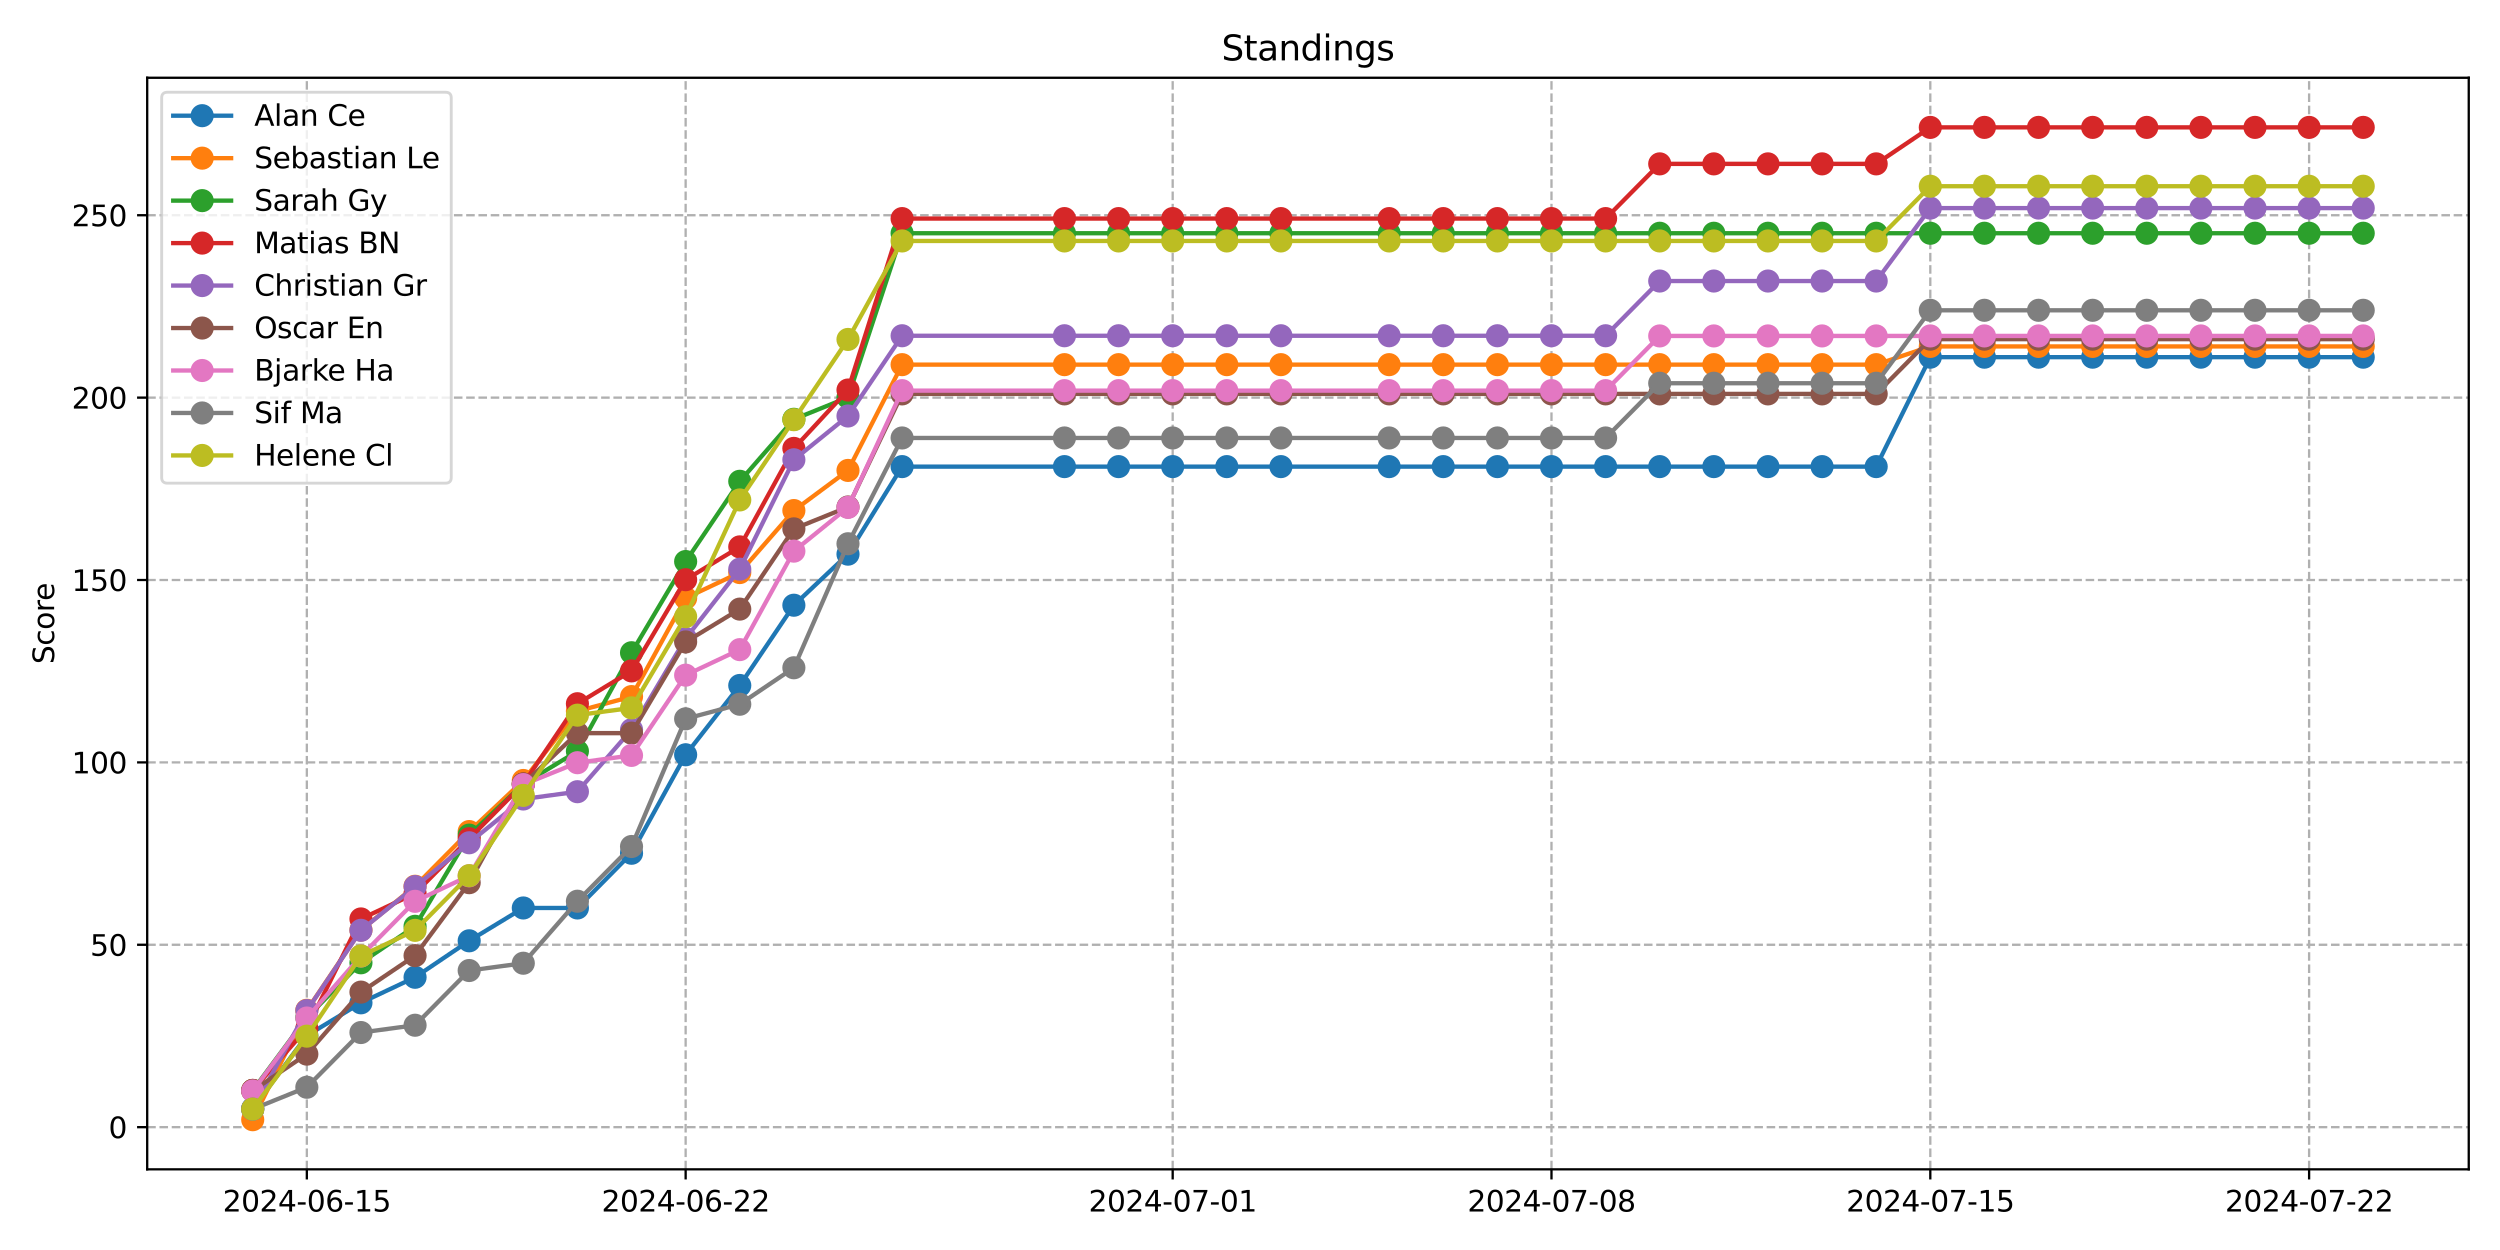 <?xml version="1.0" encoding="utf-8" standalone="no"?>
<!DOCTYPE svg PUBLIC "-//W3C//DTD SVG 1.1//EN"
  "http://www.w3.org/Graphics/SVG/1.1/DTD/svg11.dtd">
<svg xmlns:xlink="http://www.w3.org/1999/xlink" width="864pt" height="432pt" viewBox="0 0 864 432" xmlns="http://www.w3.org/2000/svg" version="1.1">
 <defs>
  <style type="text/css">*{stroke-linejoin: round; stroke-linecap: butt}</style>
 </defs>
 <g id="figure_1">
  <g id="patch_1">
   <path d="M 0 432 
L 864 432 
L 864 0 
L 0 0 
z
" style="fill: #ffffff"/>
  </g>
  <g id="axes_1">
   <g id="patch_2">
    <path d="M 50.87 404.12 
L 853.2 404.12 
L 853.2 26.88 
L 50.87 26.88 
z
" style="fill: #ffffff"/>
   </g>
   <g id="matplotlib.axis_1">
    <g id="xtick_1">
     <g id="line2d_1">
      <path d="M 106.042 404.12 
L 106.042 26.88 
" clip-path="url(#p48725f3026)" style="fill: none; stroke-dasharray: 2.96,1.28; stroke-dashoffset: 0; stroke: #b0b0b0; stroke-width: 0.8"/>
     </g>
     <g id="line2d_2">
      <defs>
       <path id="mddd3151588" d="M 0 0 
L 0 3.5 
" style="stroke: #000000; stroke-width: 0.8"/>
      </defs>
      <g>
       <use xlink:href="#mddd3151588" x="106.042" y="404.12" style="stroke: #000000; stroke-width: 0.8"/>
      </g>
     </g>
     <g id="text_1">
      <!-- 2024-06-15 -->
      <g transform="translate(76.984 418.718) scale(0.1 -0.1)">
       <defs>
        <path id="DejaVuSans-32" d="M 1228 531 
L 3431 531 
L 3431 0 
L 469 0 
L 469 531 
Q 828 903 1448 1529 
Q 2069 2156 2228 2338 
Q 2531 2678 2651 2914 
Q 2772 3150 2772 3378 
Q 2772 3750 2511 3984 
Q 2250 4219 1831 4219 
Q 1534 4219 1204 4116 
Q 875 4013 500 3803 
L 500 4441 
Q 881 4594 1212 4672 
Q 1544 4750 1819 4750 
Q 2544 4750 2975 4387 
Q 3406 4025 3406 3419 
Q 3406 3131 3298 2873 
Q 3191 2616 2906 2266 
Q 2828 2175 2409 1742 
Q 1991 1309 1228 531 
z
" transform="scale(0.016)"/>
        <path id="DejaVuSans-30" d="M 2034 4250 
Q 1547 4250 1301 3770 
Q 1056 3291 1056 2328 
Q 1056 1369 1301 889 
Q 1547 409 2034 409 
Q 2525 409 2770 889 
Q 3016 1369 3016 2328 
Q 3016 3291 2770 3770 
Q 2525 4250 2034 4250 
z
M 2034 4750 
Q 2819 4750 3233 4129 
Q 3647 3509 3647 2328 
Q 3647 1150 3233 529 
Q 2819 -91 2034 -91 
Q 1250 -91 836 529 
Q 422 1150 422 2328 
Q 422 3509 836 4129 
Q 1250 4750 2034 4750 
z
" transform="scale(0.016)"/>
        <path id="DejaVuSans-34" d="M 2419 4116 
L 825 1625 
L 2419 1625 
L 2419 4116 
z
M 2253 4666 
L 3047 4666 
L 3047 1625 
L 3713 1625 
L 3713 1100 
L 3047 1100 
L 3047 0 
L 2419 0 
L 2419 1100 
L 313 1100 
L 313 1709 
L 2253 4666 
z
" transform="scale(0.016)"/>
        <path id="DejaVuSans-2d" d="M 313 2009 
L 1997 2009 
L 1997 1497 
L 313 1497 
L 313 2009 
z
" transform="scale(0.016)"/>
        <path id="DejaVuSans-36" d="M 2113 2584 
Q 1688 2584 1439 2293 
Q 1191 2003 1191 1497 
Q 1191 994 1439 701 
Q 1688 409 2113 409 
Q 2538 409 2786 701 
Q 3034 994 3034 1497 
Q 3034 2003 2786 2293 
Q 2538 2584 2113 2584 
z
M 3366 4563 
L 3366 3988 
Q 3128 4100 2886 4159 
Q 2644 4219 2406 4219 
Q 1781 4219 1451 3797 
Q 1122 3375 1075 2522 
Q 1259 2794 1537 2939 
Q 1816 3084 2150 3084 
Q 2853 3084 3261 2657 
Q 3669 2231 3669 1497 
Q 3669 778 3244 343 
Q 2819 -91 2113 -91 
Q 1303 -91 875 529 
Q 447 1150 447 2328 
Q 447 3434 972 4092 
Q 1497 4750 2381 4750 
Q 2619 4750 2861 4703 
Q 3103 4656 3366 4563 
z
" transform="scale(0.016)"/>
        <path id="DejaVuSans-31" d="M 794 531 
L 1825 531 
L 1825 4091 
L 703 3866 
L 703 4441 
L 1819 4666 
L 2450 4666 
L 2450 531 
L 3481 531 
L 3481 0 
L 794 0 
L 794 531 
z
" transform="scale(0.016)"/>
        <path id="DejaVuSans-35" d="M 691 4666 
L 3169 4666 
L 3169 4134 
L 1269 4134 
L 1269 2991 
Q 1406 3038 1543 3061 
Q 1681 3084 1819 3084 
Q 2600 3084 3056 2656 
Q 3513 2228 3513 1497 
Q 3513 744 3044 326 
Q 2575 -91 1722 -91 
Q 1428 -91 1123 -41 
Q 819 9 494 109 
L 494 744 
Q 775 591 1075 516 
Q 1375 441 1709 441 
Q 2250 441 2565 725 
Q 2881 1009 2881 1497 
Q 2881 1984 2565 2268 
Q 2250 2553 1709 2553 
Q 1456 2553 1204 2497 
Q 953 2441 691 2322 
L 691 4666 
z
" transform="scale(0.016)"/>
       </defs>
       <use xlink:href="#DejaVuSans-32"/>
       <use xlink:href="#DejaVuSans-30" x="63.623"/>
       <use xlink:href="#DejaVuSans-32" x="127.246"/>
       <use xlink:href="#DejaVuSans-34" x="190.869"/>
       <use xlink:href="#DejaVuSans-2d" x="254.492"/>
       <use xlink:href="#DejaVuSans-30" x="290.576"/>
       <use xlink:href="#DejaVuSans-36" x="354.199"/>
       <use xlink:href="#DejaVuSans-2d" x="417.822"/>
       <use xlink:href="#DejaVuSans-31" x="453.906"/>
       <use xlink:href="#DejaVuSans-35" x="517.529"/>
      </g>
     </g>
    </g>
    <g id="xtick_2">
     <g id="line2d_3">
      <path d="M 236.958 404.12 
L 236.958 26.88 
" clip-path="url(#p48725f3026)" style="fill: none; stroke-dasharray: 2.96,1.28; stroke-dashoffset: 0; stroke: #b0b0b0; stroke-width: 0.8"/>
     </g>
     <g id="line2d_4">
      <g>
       <use xlink:href="#mddd3151588" x="236.958" y="404.12" style="stroke: #000000; stroke-width: 0.8"/>
      </g>
     </g>
     <g id="text_2">
      <!-- 2024-06-22 -->
      <g transform="translate(207.9 418.718) scale(0.1 -0.1)">
       <use xlink:href="#DejaVuSans-32"/>
       <use xlink:href="#DejaVuSans-30" x="63.623"/>
       <use xlink:href="#DejaVuSans-32" x="127.246"/>
       <use xlink:href="#DejaVuSans-34" x="190.869"/>
       <use xlink:href="#DejaVuSans-2d" x="254.492"/>
       <use xlink:href="#DejaVuSans-30" x="290.576"/>
       <use xlink:href="#DejaVuSans-36" x="354.199"/>
       <use xlink:href="#DejaVuSans-2d" x="417.822"/>
       <use xlink:href="#DejaVuSans-32" x="453.906"/>
       <use xlink:href="#DejaVuSans-32" x="517.529"/>
      </g>
     </g>
    </g>
    <g id="xtick_3">
     <g id="line2d_5">
      <path d="M 405.279 404.12 
L 405.279 26.88 
" clip-path="url(#p48725f3026)" style="fill: none; stroke-dasharray: 2.96,1.28; stroke-dashoffset: 0; stroke: #b0b0b0; stroke-width: 0.8"/>
     </g>
     <g id="line2d_6">
      <g>
       <use xlink:href="#mddd3151588" x="405.279" y="404.12" style="stroke: #000000; stroke-width: 0.8"/>
      </g>
     </g>
     <g id="text_3">
      <!-- 2024-07-01 -->
      <g transform="translate(376.221 418.718) scale(0.1 -0.1)">
       <defs>
        <path id="DejaVuSans-37" d="M 525 4666 
L 3525 4666 
L 3525 4397 
L 1831 0 
L 1172 0 
L 2766 4134 
L 525 4134 
L 525 4666 
z
" transform="scale(0.016)"/>
       </defs>
       <use xlink:href="#DejaVuSans-32"/>
       <use xlink:href="#DejaVuSans-30" x="63.623"/>
       <use xlink:href="#DejaVuSans-32" x="127.246"/>
       <use xlink:href="#DejaVuSans-34" x="190.869"/>
       <use xlink:href="#DejaVuSans-2d" x="254.492"/>
       <use xlink:href="#DejaVuSans-30" x="290.576"/>
       <use xlink:href="#DejaVuSans-37" x="354.199"/>
       <use xlink:href="#DejaVuSans-2d" x="417.822"/>
       <use xlink:href="#DejaVuSans-30" x="453.906"/>
       <use xlink:href="#DejaVuSans-31" x="517.529"/>
      </g>
     </g>
    </g>
    <g id="xtick_4">
     <g id="line2d_7">
      <path d="M 536.195 404.12 
L 536.195 26.88 
" clip-path="url(#p48725f3026)" style="fill: none; stroke-dasharray: 2.96,1.28; stroke-dashoffset: 0; stroke: #b0b0b0; stroke-width: 0.8"/>
     </g>
     <g id="line2d_8">
      <g>
       <use xlink:href="#mddd3151588" x="536.195" y="404.12" style="stroke: #000000; stroke-width: 0.8"/>
      </g>
     </g>
     <g id="text_4">
      <!-- 2024-07-08 -->
      <g transform="translate(507.138 418.718) scale(0.1 -0.1)">
       <defs>
        <path id="DejaVuSans-38" d="M 2034 2216 
Q 1584 2216 1326 1975 
Q 1069 1734 1069 1313 
Q 1069 891 1326 650 
Q 1584 409 2034 409 
Q 2484 409 2743 651 
Q 3003 894 3003 1313 
Q 3003 1734 2745 1975 
Q 2488 2216 2034 2216 
z
M 1403 2484 
Q 997 2584 770 2862 
Q 544 3141 544 3541 
Q 544 4100 942 4425 
Q 1341 4750 2034 4750 
Q 2731 4750 3128 4425 
Q 3525 4100 3525 3541 
Q 3525 3141 3298 2862 
Q 3072 2584 2669 2484 
Q 3125 2378 3379 2068 
Q 3634 1759 3634 1313 
Q 3634 634 3220 271 
Q 2806 -91 2034 -91 
Q 1263 -91 848 271 
Q 434 634 434 1313 
Q 434 1759 690 2068 
Q 947 2378 1403 2484 
z
M 1172 3481 
Q 1172 3119 1398 2916 
Q 1625 2713 2034 2713 
Q 2441 2713 2670 2916 
Q 2900 3119 2900 3481 
Q 2900 3844 2670 4047 
Q 2441 4250 2034 4250 
Q 1625 4250 1398 4047 
Q 1172 3844 1172 3481 
z
" transform="scale(0.016)"/>
       </defs>
       <use xlink:href="#DejaVuSans-32"/>
       <use xlink:href="#DejaVuSans-30" x="63.623"/>
       <use xlink:href="#DejaVuSans-32" x="127.246"/>
       <use xlink:href="#DejaVuSans-34" x="190.869"/>
       <use xlink:href="#DejaVuSans-2d" x="254.492"/>
       <use xlink:href="#DejaVuSans-30" x="290.576"/>
       <use xlink:href="#DejaVuSans-37" x="354.199"/>
       <use xlink:href="#DejaVuSans-2d" x="417.822"/>
       <use xlink:href="#DejaVuSans-30" x="453.906"/>
       <use xlink:href="#DejaVuSans-38" x="517.529"/>
      </g>
     </g>
    </g>
    <g id="xtick_5">
     <g id="line2d_9">
      <path d="M 667.112 404.12 
L 667.112 26.88 
" clip-path="url(#p48725f3026)" style="fill: none; stroke-dasharray: 2.96,1.28; stroke-dashoffset: 0; stroke: #b0b0b0; stroke-width: 0.8"/>
     </g>
     <g id="line2d_10">
      <g>
       <use xlink:href="#mddd3151588" x="667.112" y="404.12" style="stroke: #000000; stroke-width: 0.8"/>
      </g>
     </g>
     <g id="text_5">
      <!-- 2024-07-15 -->
      <g transform="translate(638.054 418.718) scale(0.1 -0.1)">
       <use xlink:href="#DejaVuSans-32"/>
       <use xlink:href="#DejaVuSans-30" x="63.623"/>
       <use xlink:href="#DejaVuSans-32" x="127.246"/>
       <use xlink:href="#DejaVuSans-34" x="190.869"/>
       <use xlink:href="#DejaVuSans-2d" x="254.492"/>
       <use xlink:href="#DejaVuSans-30" x="290.576"/>
       <use xlink:href="#DejaVuSans-37" x="354.199"/>
       <use xlink:href="#DejaVuSans-2d" x="417.822"/>
       <use xlink:href="#DejaVuSans-31" x="453.906"/>
       <use xlink:href="#DejaVuSans-35" x="517.529"/>
      </g>
     </g>
    </g>
    <g id="xtick_6">
     <g id="line2d_11">
      <path d="M 798.028 404.12 
L 798.028 26.88 
" clip-path="url(#p48725f3026)" style="fill: none; stroke-dasharray: 2.96,1.28; stroke-dashoffset: 0; stroke: #b0b0b0; stroke-width: 0.8"/>
     </g>
     <g id="line2d_12">
      <g>
       <use xlink:href="#mddd3151588" x="798.028" y="404.12" style="stroke: #000000; stroke-width: 0.8"/>
      </g>
     </g>
     <g id="text_6">
      <!-- 2024-07-22 -->
      <g transform="translate(768.97 418.718) scale(0.1 -0.1)">
       <use xlink:href="#DejaVuSans-32"/>
       <use xlink:href="#DejaVuSans-30" x="63.623"/>
       <use xlink:href="#DejaVuSans-32" x="127.246"/>
       <use xlink:href="#DejaVuSans-34" x="190.869"/>
       <use xlink:href="#DejaVuSans-2d" x="254.492"/>
       <use xlink:href="#DejaVuSans-30" x="290.576"/>
       <use xlink:href="#DejaVuSans-37" x="354.199"/>
       <use xlink:href="#DejaVuSans-2d" x="417.822"/>
       <use xlink:href="#DejaVuSans-32" x="453.906"/>
       <use xlink:href="#DejaVuSans-32" x="517.529"/>
      </g>
     </g>
    </g>
   </g>
   <g id="matplotlib.axis_2">
    <g id="ytick_1">
     <g id="line2d_13">
      <path d="M 50.87 389.546 
L 853.2 389.546 
" clip-path="url(#p48725f3026)" style="fill: none; stroke-dasharray: 2.96,1.28; stroke-dashoffset: 0; stroke: #b0b0b0; stroke-width: 0.8"/>
     </g>
     <g id="line2d_14">
      <defs>
       <path id="ma9deac6f1c" d="M 0 0 
L -3.5 0 
" style="stroke: #000000; stroke-width: 0.8"/>
      </defs>
      <g>
       <use xlink:href="#ma9deac6f1c" x="50.87" y="389.546" style="stroke: #000000; stroke-width: 0.8"/>
      </g>
     </g>
     <g id="text_7">
      <!-- 0 -->
      <g transform="translate(37.508 393.345) scale(0.1 -0.1)">
       <use xlink:href="#DejaVuSans-30"/>
      </g>
     </g>
    </g>
    <g id="ytick_2">
     <g id="line2d_15">
      <path d="M 50.87 326.515 
L 853.2 326.515 
" clip-path="url(#p48725f3026)" style="fill: none; stroke-dasharray: 2.96,1.28; stroke-dashoffset: 0; stroke: #b0b0b0; stroke-width: 0.8"/>
     </g>
     <g id="line2d_16">
      <g>
       <use xlink:href="#ma9deac6f1c" x="50.87" y="326.515" style="stroke: #000000; stroke-width: 0.8"/>
      </g>
     </g>
     <g id="text_8">
      <!-- 50 -->
      <g transform="translate(31.145 330.314) scale(0.1 -0.1)">
       <use xlink:href="#DejaVuSans-35"/>
       <use xlink:href="#DejaVuSans-30" x="63.623"/>
      </g>
     </g>
    </g>
    <g id="ytick_3">
     <g id="line2d_17">
      <path d="M 50.87 263.483 
L 853.2 263.483 
" clip-path="url(#p48725f3026)" style="fill: none; stroke-dasharray: 2.96,1.28; stroke-dashoffset: 0; stroke: #b0b0b0; stroke-width: 0.8"/>
     </g>
     <g id="line2d_18">
      <g>
       <use xlink:href="#ma9deac6f1c" x="50.87" y="263.483" style="stroke: #000000; stroke-width: 0.8"/>
      </g>
     </g>
     <g id="text_9">
      <!-- 100 -->
      <g transform="translate(24.782 267.282) scale(0.1 -0.1)">
       <use xlink:href="#DejaVuSans-31"/>
       <use xlink:href="#DejaVuSans-30" x="63.623"/>
       <use xlink:href="#DejaVuSans-30" x="127.246"/>
      </g>
     </g>
    </g>
    <g id="ytick_4">
     <g id="line2d_19">
      <path d="M 50.87 200.451 
L 853.2 200.451 
" clip-path="url(#p48725f3026)" style="fill: none; stroke-dasharray: 2.96,1.28; stroke-dashoffset: 0; stroke: #b0b0b0; stroke-width: 0.8"/>
     </g>
     <g id="line2d_20">
      <g>
       <use xlink:href="#ma9deac6f1c" x="50.87" y="200.451" style="stroke: #000000; stroke-width: 0.8"/>
      </g>
     </g>
     <g id="text_10">
      <!-- 150 -->
      <g transform="translate(24.782 204.25) scale(0.1 -0.1)">
       <use xlink:href="#DejaVuSans-31"/>
       <use xlink:href="#DejaVuSans-35" x="63.623"/>
       <use xlink:href="#DejaVuSans-30" x="127.246"/>
      </g>
     </g>
    </g>
    <g id="ytick_5">
     <g id="line2d_21">
      <path d="M 50.87 137.42 
L 853.2 137.42 
" clip-path="url(#p48725f3026)" style="fill: none; stroke-dasharray: 2.96,1.28; stroke-dashoffset: 0; stroke: #b0b0b0; stroke-width: 0.8"/>
     </g>
     <g id="line2d_22">
      <g>
       <use xlink:href="#ma9deac6f1c" x="50.87" y="137.42" style="stroke: #000000; stroke-width: 0.8"/>
      </g>
     </g>
     <g id="text_11">
      <!-- 200 -->
      <g transform="translate(24.782 141.219) scale(0.1 -0.1)">
       <use xlink:href="#DejaVuSans-32"/>
       <use xlink:href="#DejaVuSans-30" x="63.623"/>
       <use xlink:href="#DejaVuSans-30" x="127.246"/>
      </g>
     </g>
    </g>
    <g id="ytick_6">
     <g id="line2d_23">
      <path d="M 50.87 74.388 
L 853.2 74.388 
" clip-path="url(#p48725f3026)" style="fill: none; stroke-dasharray: 2.96,1.28; stroke-dashoffset: 0; stroke: #b0b0b0; stroke-width: 0.8"/>
     </g>
     <g id="line2d_24">
      <g>
       <use xlink:href="#ma9deac6f1c" x="50.87" y="74.388" style="stroke: #000000; stroke-width: 0.8"/>
      </g>
     </g>
     <g id="text_12">
      <!-- 250 -->
      <g transform="translate(24.782 78.187) scale(0.1 -0.1)">
       <use xlink:href="#DejaVuSans-32"/>
       <use xlink:href="#DejaVuSans-35" x="63.623"/>
       <use xlink:href="#DejaVuSans-30" x="127.246"/>
      </g>
     </g>
    </g>
    <g id="text_13">
     <!-- Score -->
     <g transform="translate(18.703 229.502) rotate(-90) scale(0.1 -0.1)">
      <defs>
       <path id="DejaVuSans-53" d="M 3425 4513 
L 3425 3897 
Q 3066 4069 2747 4153 
Q 2428 4238 2131 4238 
Q 1616 4238 1336 4038 
Q 1056 3838 1056 3469 
Q 1056 3159 1242 3001 
Q 1428 2844 1947 2747 
L 2328 2669 
Q 3034 2534 3370 2195 
Q 3706 1856 3706 1288 
Q 3706 609 3251 259 
Q 2797 -91 1919 -91 
Q 1588 -91 1214 -16 
Q 841 59 441 206 
L 441 856 
Q 825 641 1194 531 
Q 1563 422 1919 422 
Q 2459 422 2753 634 
Q 3047 847 3047 1241 
Q 3047 1584 2836 1778 
Q 2625 1972 2144 2069 
L 1759 2144 
Q 1053 2284 737 2584 
Q 422 2884 422 3419 
Q 422 4038 858 4394 
Q 1294 4750 2059 4750 
Q 2388 4750 2728 4690 
Q 3069 4631 3425 4513 
z
" transform="scale(0.016)"/>
       <path id="DejaVuSans-63" d="M 3122 3366 
L 3122 2828 
Q 2878 2963 2633 3030 
Q 2388 3097 2138 3097 
Q 1578 3097 1268 2742 
Q 959 2388 959 1747 
Q 959 1106 1268 751 
Q 1578 397 2138 397 
Q 2388 397 2633 464 
Q 2878 531 3122 666 
L 3122 134 
Q 2881 22 2623 -34 
Q 2366 -91 2075 -91 
Q 1284 -91 818 406 
Q 353 903 353 1747 
Q 353 2603 823 3093 
Q 1294 3584 2113 3584 
Q 2378 3584 2631 3529 
Q 2884 3475 3122 3366 
z
" transform="scale(0.016)"/>
       <path id="DejaVuSans-6f" d="M 1959 3097 
Q 1497 3097 1228 2736 
Q 959 2375 959 1747 
Q 959 1119 1226 758 
Q 1494 397 1959 397 
Q 2419 397 2687 759 
Q 2956 1122 2956 1747 
Q 2956 2369 2687 2733 
Q 2419 3097 1959 3097 
z
M 1959 3584 
Q 2709 3584 3137 3096 
Q 3566 2609 3566 1747 
Q 3566 888 3137 398 
Q 2709 -91 1959 -91 
Q 1206 -91 779 398 
Q 353 888 353 1747 
Q 353 2609 779 3096 
Q 1206 3584 1959 3584 
z
" transform="scale(0.016)"/>
       <path id="DejaVuSans-72" d="M 2631 2963 
Q 2534 3019 2420 3045 
Q 2306 3072 2169 3072 
Q 1681 3072 1420 2755 
Q 1159 2438 1159 1844 
L 1159 0 
L 581 0 
L 581 3500 
L 1159 3500 
L 1159 2956 
Q 1341 3275 1631 3429 
Q 1922 3584 2338 3584 
Q 2397 3584 2469 3576 
Q 2541 3569 2628 3553 
L 2631 2963 
z
" transform="scale(0.016)"/>
       <path id="DejaVuSans-65" d="M 3597 1894 
L 3597 1613 
L 953 1613 
Q 991 1019 1311 708 
Q 1631 397 2203 397 
Q 2534 397 2845 478 
Q 3156 559 3463 722 
L 3463 178 
Q 3153 47 2828 -22 
Q 2503 -91 2169 -91 
Q 1331 -91 842 396 
Q 353 884 353 1716 
Q 353 2575 817 3079 
Q 1281 3584 2069 3584 
Q 2775 3584 3186 3129 
Q 3597 2675 3597 1894 
z
M 3022 2063 
Q 3016 2534 2758 2815 
Q 2500 3097 2075 3097 
Q 1594 3097 1305 2825 
Q 1016 2553 972 2059 
L 3022 2063 
z
" transform="scale(0.016)"/>
      </defs>
      <use xlink:href="#DejaVuSans-53"/>
      <use xlink:href="#DejaVuSans-63" x="63.477"/>
      <use xlink:href="#DejaVuSans-6f" x="118.457"/>
      <use xlink:href="#DejaVuSans-72" x="179.639"/>
      <use xlink:href="#DejaVuSans-65" x="218.502"/>
     </g>
    </g>
   </g>
   <g id="line2d_25">
    <path d="M 87.34 383.131 
L 106.042 357.919 
L 124.744 346.573 
L 143.447 337.748 
L 162.149 325.142 
L 180.851 313.796 
L 199.554 313.796 
L 218.256 294.887 
L 236.958 260.85 
L 255.661 236.898 
L 274.363 209.164 
L 293.065 191.515 
L 311.768 161.26 
L 367.875 161.26 
L 386.577 161.26 
L 405.279 161.26 
L 423.982 161.26 
L 442.684 161.26 
L 480.088 161.26 
L 498.791 161.26 
L 517.493 161.26 
L 536.195 161.26 
L 554.898 161.26 
L 573.6 161.26 
L 592.302 161.26 
L 611.005 161.26 
L 629.707 161.26 
L 648.409 161.26 
L 667.112 123.441 
L 685.814 123.441 
L 704.516 123.441 
L 723.219 123.441 
L 741.921 123.441 
L 760.623 123.441 
L 779.326 123.441 
L 798.028 123.441 
L 816.73 123.441 
" clip-path="url(#p48725f3026)" style="fill: none; stroke: #1f77b4; stroke-width: 1.5; stroke-linecap: square"/>
    <defs>
     <path id="mdbf6e83c51" d="M 0 3.5 
C 0.928 3.5 1.819 3.131 2.475 2.475 
C 3.131 1.819 3.5 0.928 3.5 0 
C 3.5 -0.928 3.131 -1.819 2.475 -2.475 
C 1.819 -3.131 0.928 -3.5 0 -3.5 
C -0.928 -3.5 -1.819 -3.131 -2.475 -2.475 
C -3.131 -1.819 -3.5 -0.928 -3.5 0 
C -3.5 0.928 -3.131 1.819 -2.475 2.475 
C -1.819 3.131 -0.928 3.5 0 3.5 
z
" style="stroke: #1f77b4"/>
    </defs>
    <g clip-path="url(#p48725f3026)">
     <use xlink:href="#mdbf6e83c51" x="87.34" y="383.131" style="fill: #1f77b4; stroke: #1f77b4"/>
     <use xlink:href="#mdbf6e83c51" x="106.042" y="357.919" style="fill: #1f77b4; stroke: #1f77b4"/>
     <use xlink:href="#mdbf6e83c51" x="124.744" y="346.573" style="fill: #1f77b4; stroke: #1f77b4"/>
     <use xlink:href="#mdbf6e83c51" x="143.447" y="337.748" style="fill: #1f77b4; stroke: #1f77b4"/>
     <use xlink:href="#mdbf6e83c51" x="162.149" y="325.142" style="fill: #1f77b4; stroke: #1f77b4"/>
     <use xlink:href="#mdbf6e83c51" x="180.851" y="313.796" style="fill: #1f77b4; stroke: #1f77b4"/>
     <use xlink:href="#mdbf6e83c51" x="199.554" y="313.796" style="fill: #1f77b4; stroke: #1f77b4"/>
     <use xlink:href="#mdbf6e83c51" x="218.256" y="294.887" style="fill: #1f77b4; stroke: #1f77b4"/>
     <use xlink:href="#mdbf6e83c51" x="236.958" y="260.85" style="fill: #1f77b4; stroke: #1f77b4"/>
     <use xlink:href="#mdbf6e83c51" x="255.661" y="236.898" style="fill: #1f77b4; stroke: #1f77b4"/>
     <use xlink:href="#mdbf6e83c51" x="274.363" y="209.164" style="fill: #1f77b4; stroke: #1f77b4"/>
     <use xlink:href="#mdbf6e83c51" x="293.065" y="191.515" style="fill: #1f77b4; stroke: #1f77b4"/>
     <use xlink:href="#mdbf6e83c51" x="311.768" y="161.26" style="fill: #1f77b4; stroke: #1f77b4"/>
     <use xlink:href="#mdbf6e83c51" x="367.875" y="161.26" style="fill: #1f77b4; stroke: #1f77b4"/>
     <use xlink:href="#mdbf6e83c51" x="386.577" y="161.26" style="fill: #1f77b4; stroke: #1f77b4"/>
     <use xlink:href="#mdbf6e83c51" x="405.279" y="161.26" style="fill: #1f77b4; stroke: #1f77b4"/>
     <use xlink:href="#mdbf6e83c51" x="423.982" y="161.26" style="fill: #1f77b4; stroke: #1f77b4"/>
     <use xlink:href="#mdbf6e83c51" x="442.684" y="161.26" style="fill: #1f77b4; stroke: #1f77b4"/>
     <use xlink:href="#mdbf6e83c51" x="480.088" y="161.26" style="fill: #1f77b4; stroke: #1f77b4"/>
     <use xlink:href="#mdbf6e83c51" x="498.791" y="161.26" style="fill: #1f77b4; stroke: #1f77b4"/>
     <use xlink:href="#mdbf6e83c51" x="517.493" y="161.26" style="fill: #1f77b4; stroke: #1f77b4"/>
     <use xlink:href="#mdbf6e83c51" x="536.195" y="161.26" style="fill: #1f77b4; stroke: #1f77b4"/>
     <use xlink:href="#mdbf6e83c51" x="554.898" y="161.26" style="fill: #1f77b4; stroke: #1f77b4"/>
     <use xlink:href="#mdbf6e83c51" x="573.6" y="161.26" style="fill: #1f77b4; stroke: #1f77b4"/>
     <use xlink:href="#mdbf6e83c51" x="592.302" y="161.26" style="fill: #1f77b4; stroke: #1f77b4"/>
     <use xlink:href="#mdbf6e83c51" x="611.005" y="161.26" style="fill: #1f77b4; stroke: #1f77b4"/>
     <use xlink:href="#mdbf6e83c51" x="629.707" y="161.26" style="fill: #1f77b4; stroke: #1f77b4"/>
     <use xlink:href="#mdbf6e83c51" x="648.409" y="161.26" style="fill: #1f77b4; stroke: #1f77b4"/>
     <use xlink:href="#mdbf6e83c51" x="667.112" y="123.441" style="fill: #1f77b4; stroke: #1f77b4"/>
     <use xlink:href="#mdbf6e83c51" x="685.814" y="123.441" style="fill: #1f77b4; stroke: #1f77b4"/>
     <use xlink:href="#mdbf6e83c51" x="704.516" y="123.441" style="fill: #1f77b4; stroke: #1f77b4"/>
     <use xlink:href="#mdbf6e83c51" x="723.219" y="123.441" style="fill: #1f77b4; stroke: #1f77b4"/>
     <use xlink:href="#mdbf6e83c51" x="741.921" y="123.441" style="fill: #1f77b4; stroke: #1f77b4"/>
     <use xlink:href="#mdbf6e83c51" x="760.623" y="123.441" style="fill: #1f77b4; stroke: #1f77b4"/>
     <use xlink:href="#mdbf6e83c51" x="779.326" y="123.441" style="fill: #1f77b4; stroke: #1f77b4"/>
     <use xlink:href="#mdbf6e83c51" x="798.028" y="123.441" style="fill: #1f77b4; stroke: #1f77b4"/>
     <use xlink:href="#mdbf6e83c51" x="816.73" y="123.441" style="fill: #1f77b4; stroke: #1f77b4"/>
    </g>
   </g>
   <g id="line2d_26">
    <path d="M 87.34 386.973 
L 106.042 349.154 
L 124.744 321.42 
L 143.447 306.292 
L 162.149 287.383 
L 180.851 269.734 
L 199.554 245.782 
L 218.256 240.739 
L 236.958 206.702 
L 255.661 197.878 
L 274.363 176.447 
L 293.065 162.58 
L 311.768 126.022 
L 367.875 126.022 
L 386.577 126.022 
L 405.279 126.022 
L 423.982 126.022 
L 442.684 126.022 
L 480.088 126.022 
L 498.791 126.022 
L 517.493 126.022 
L 536.195 126.022 
L 554.898 126.022 
L 573.6 126.022 
L 592.302 126.022 
L 611.005 126.022 
L 629.707 126.022 
L 648.409 126.022 
L 667.112 119.718 
L 685.814 119.718 
L 704.516 119.718 
L 723.219 119.718 
L 741.921 119.718 
L 760.623 119.718 
L 779.326 119.718 
L 798.028 119.718 
L 816.73 119.718 
" clip-path="url(#p48725f3026)" style="fill: none; stroke: #ff7f0e; stroke-width: 1.5; stroke-linecap: square"/>
    <defs>
     <path id="mc5115ed0d0" d="M 0 3.5 
C 0.928 3.5 1.819 3.131 2.475 2.475 
C 3.131 1.819 3.5 0.928 3.5 0 
C 3.5 -0.928 3.131 -1.819 2.475 -2.475 
C 1.819 -3.131 0.928 -3.5 0 -3.5 
C -0.928 -3.5 -1.819 -3.131 -2.475 -2.475 
C -3.131 -1.819 -3.5 -0.928 -3.5 0 
C -3.5 0.928 -3.131 1.819 -2.475 2.475 
C -1.819 3.131 -0.928 3.5 0 3.5 
z
" style="stroke: #ff7f0e"/>
    </defs>
    <g clip-path="url(#p48725f3026)">
     <use xlink:href="#mc5115ed0d0" x="87.34" y="386.973" style="fill: #ff7f0e; stroke: #ff7f0e"/>
     <use xlink:href="#mc5115ed0d0" x="106.042" y="349.154" style="fill: #ff7f0e; stroke: #ff7f0e"/>
     <use xlink:href="#mc5115ed0d0" x="124.744" y="321.42" style="fill: #ff7f0e; stroke: #ff7f0e"/>
     <use xlink:href="#mc5115ed0d0" x="143.447" y="306.292" style="fill: #ff7f0e; stroke: #ff7f0e"/>
     <use xlink:href="#mc5115ed0d0" x="162.149" y="287.383" style="fill: #ff7f0e; stroke: #ff7f0e"/>
     <use xlink:href="#mc5115ed0d0" x="180.851" y="269.734" style="fill: #ff7f0e; stroke: #ff7f0e"/>
     <use xlink:href="#mc5115ed0d0" x="199.554" y="245.782" style="fill: #ff7f0e; stroke: #ff7f0e"/>
     <use xlink:href="#mc5115ed0d0" x="218.256" y="240.739" style="fill: #ff7f0e; stroke: #ff7f0e"/>
     <use xlink:href="#mc5115ed0d0" x="236.958" y="206.702" style="fill: #ff7f0e; stroke: #ff7f0e"/>
     <use xlink:href="#mc5115ed0d0" x="255.661" y="197.878" style="fill: #ff7f0e; stroke: #ff7f0e"/>
     <use xlink:href="#mc5115ed0d0" x="274.363" y="176.447" style="fill: #ff7f0e; stroke: #ff7f0e"/>
     <use xlink:href="#mc5115ed0d0" x="293.065" y="162.58" style="fill: #ff7f0e; stroke: #ff7f0e"/>
     <use xlink:href="#mc5115ed0d0" x="311.768" y="126.022" style="fill: #ff7f0e; stroke: #ff7f0e"/>
     <use xlink:href="#mc5115ed0d0" x="367.875" y="126.022" style="fill: #ff7f0e; stroke: #ff7f0e"/>
     <use xlink:href="#mc5115ed0d0" x="386.577" y="126.022" style="fill: #ff7f0e; stroke: #ff7f0e"/>
     <use xlink:href="#mc5115ed0d0" x="405.279" y="126.022" style="fill: #ff7f0e; stroke: #ff7f0e"/>
     <use xlink:href="#mc5115ed0d0" x="423.982" y="126.022" style="fill: #ff7f0e; stroke: #ff7f0e"/>
     <use xlink:href="#mc5115ed0d0" x="442.684" y="126.022" style="fill: #ff7f0e; stroke: #ff7f0e"/>
     <use xlink:href="#mc5115ed0d0" x="480.088" y="126.022" style="fill: #ff7f0e; stroke: #ff7f0e"/>
     <use xlink:href="#mc5115ed0d0" x="498.791" y="126.022" style="fill: #ff7f0e; stroke: #ff7f0e"/>
     <use xlink:href="#mc5115ed0d0" x="517.493" y="126.022" style="fill: #ff7f0e; stroke: #ff7f0e"/>
     <use xlink:href="#mc5115ed0d0" x="536.195" y="126.022" style="fill: #ff7f0e; stroke: #ff7f0e"/>
     <use xlink:href="#mc5115ed0d0" x="554.898" y="126.022" style="fill: #ff7f0e; stroke: #ff7f0e"/>
     <use xlink:href="#mc5115ed0d0" x="573.6" y="126.022" style="fill: #ff7f0e; stroke: #ff7f0e"/>
     <use xlink:href="#mc5115ed0d0" x="592.302" y="126.022" style="fill: #ff7f0e; stroke: #ff7f0e"/>
     <use xlink:href="#mc5115ed0d0" x="611.005" y="126.022" style="fill: #ff7f0e; stroke: #ff7f0e"/>
     <use xlink:href="#mc5115ed0d0" x="629.707" y="126.022" style="fill: #ff7f0e; stroke: #ff7f0e"/>
     <use xlink:href="#mc5115ed0d0" x="648.409" y="126.022" style="fill: #ff7f0e; stroke: #ff7f0e"/>
     <use xlink:href="#mc5115ed0d0" x="667.112" y="119.718" style="fill: #ff7f0e; stroke: #ff7f0e"/>
     <use xlink:href="#mc5115ed0d0" x="685.814" y="119.718" style="fill: #ff7f0e; stroke: #ff7f0e"/>
     <use xlink:href="#mc5115ed0d0" x="704.516" y="119.718" style="fill: #ff7f0e; stroke: #ff7f0e"/>
     <use xlink:href="#mc5115ed0d0" x="723.219" y="119.718" style="fill: #ff7f0e; stroke: #ff7f0e"/>
     <use xlink:href="#mc5115ed0d0" x="741.921" y="119.718" style="fill: #ff7f0e; stroke: #ff7f0e"/>
     <use xlink:href="#mc5115ed0d0" x="760.623" y="119.718" style="fill: #ff7f0e; stroke: #ff7f0e"/>
     <use xlink:href="#mc5115ed0d0" x="779.326" y="119.718" style="fill: #ff7f0e; stroke: #ff7f0e"/>
     <use xlink:href="#mc5115ed0d0" x="798.028" y="119.718" style="fill: #ff7f0e; stroke: #ff7f0e"/>
     <use xlink:href="#mc5115ed0d0" x="816.73" y="119.718" style="fill: #ff7f0e; stroke: #ff7f0e"/>
    </g>
   </g>
   <g id="line2d_27">
    <path d="M 87.34 376.86 
L 106.042 351.647 
L 124.744 332.738 
L 143.447 320.131 
L 162.149 288.615 
L 180.851 270.966 
L 199.554 259.621 
L 218.256 225.584 
L 236.958 194.068 
L 255.661 166.334 
L 274.363 144.903 
L 293.065 137.339 
L 311.768 80.611 
L 367.875 80.611 
L 386.577 80.611 
L 405.279 80.611 
L 423.982 80.611 
L 442.684 80.611 
L 480.088 80.611 
L 498.791 80.611 
L 517.493 80.611 
L 536.195 80.611 
L 554.898 80.611 
L 573.6 80.611 
L 592.302 80.611 
L 611.005 80.611 
L 629.707 80.611 
L 648.409 80.611 
L 667.112 80.611 
L 685.814 80.611 
L 704.516 80.611 
L 723.219 80.611 
L 741.921 80.611 
L 760.623 80.611 
L 779.326 80.611 
L 798.028 80.611 
L 816.73 80.611 
" clip-path="url(#p48725f3026)" style="fill: none; stroke: #2ca02c; stroke-width: 1.5; stroke-linecap: square"/>
    <defs>
     <path id="m966086702e" d="M 0 3.5 
C 0.928 3.5 1.819 3.131 2.475 2.475 
C 3.131 1.819 3.5 0.928 3.5 0 
C 3.5 -0.928 3.131 -1.819 2.475 -2.475 
C 1.819 -3.131 0.928 -3.5 0 -3.5 
C -0.928 -3.5 -1.819 -3.131 -2.475 -2.475 
C -3.131 -1.819 -3.5 -0.928 -3.5 0 
C -3.5 0.928 -3.131 1.819 -2.475 2.475 
C -1.819 3.131 -0.928 3.5 0 3.5 
z
" style="stroke: #2ca02c"/>
    </defs>
    <g clip-path="url(#p48725f3026)">
     <use xlink:href="#m966086702e" x="87.34" y="376.86" style="fill: #2ca02c; stroke: #2ca02c"/>
     <use xlink:href="#m966086702e" x="106.042" y="351.647" style="fill: #2ca02c; stroke: #2ca02c"/>
     <use xlink:href="#m966086702e" x="124.744" y="332.738" style="fill: #2ca02c; stroke: #2ca02c"/>
     <use xlink:href="#m966086702e" x="143.447" y="320.131" style="fill: #2ca02c; stroke: #2ca02c"/>
     <use xlink:href="#m966086702e" x="162.149" y="288.615" style="fill: #2ca02c; stroke: #2ca02c"/>
     <use xlink:href="#m966086702e" x="180.851" y="270.966" style="fill: #2ca02c; stroke: #2ca02c"/>
     <use xlink:href="#m966086702e" x="199.554" y="259.621" style="fill: #2ca02c; stroke: #2ca02c"/>
     <use xlink:href="#m966086702e" x="218.256" y="225.584" style="fill: #2ca02c; stroke: #2ca02c"/>
     <use xlink:href="#m966086702e" x="236.958" y="194.068" style="fill: #2ca02c; stroke: #2ca02c"/>
     <use xlink:href="#m966086702e" x="255.661" y="166.334" style="fill: #2ca02c; stroke: #2ca02c"/>
     <use xlink:href="#m966086702e" x="274.363" y="144.903" style="fill: #2ca02c; stroke: #2ca02c"/>
     <use xlink:href="#m966086702e" x="293.065" y="137.339" style="fill: #2ca02c; stroke: #2ca02c"/>
     <use xlink:href="#m966086702e" x="311.768" y="80.611" style="fill: #2ca02c; stroke: #2ca02c"/>
     <use xlink:href="#m966086702e" x="367.875" y="80.611" style="fill: #2ca02c; stroke: #2ca02c"/>
     <use xlink:href="#m966086702e" x="386.577" y="80.611" style="fill: #2ca02c; stroke: #2ca02c"/>
     <use xlink:href="#m966086702e" x="405.279" y="80.611" style="fill: #2ca02c; stroke: #2ca02c"/>
     <use xlink:href="#m966086702e" x="423.982" y="80.611" style="fill: #2ca02c; stroke: #2ca02c"/>
     <use xlink:href="#m966086702e" x="442.684" y="80.611" style="fill: #2ca02c; stroke: #2ca02c"/>
     <use xlink:href="#m966086702e" x="480.088" y="80.611" style="fill: #2ca02c; stroke: #2ca02c"/>
     <use xlink:href="#m966086702e" x="498.791" y="80.611" style="fill: #2ca02c; stroke: #2ca02c"/>
     <use xlink:href="#m966086702e" x="517.493" y="80.611" style="fill: #2ca02c; stroke: #2ca02c"/>
     <use xlink:href="#m966086702e" x="536.195" y="80.611" style="fill: #2ca02c; stroke: #2ca02c"/>
     <use xlink:href="#m966086702e" x="554.898" y="80.611" style="fill: #2ca02c; stroke: #2ca02c"/>
     <use xlink:href="#m966086702e" x="573.6" y="80.611" style="fill: #2ca02c; stroke: #2ca02c"/>
     <use xlink:href="#m966086702e" x="592.302" y="80.611" style="fill: #2ca02c; stroke: #2ca02c"/>
     <use xlink:href="#m966086702e" x="611.005" y="80.611" style="fill: #2ca02c; stroke: #2ca02c"/>
     <use xlink:href="#m966086702e" x="629.707" y="80.611" style="fill: #2ca02c; stroke: #2ca02c"/>
     <use xlink:href="#m966086702e" x="648.409" y="80.611" style="fill: #2ca02c; stroke: #2ca02c"/>
     <use xlink:href="#m966086702e" x="667.112" y="80.611" style="fill: #2ca02c; stroke: #2ca02c"/>
     <use xlink:href="#m966086702e" x="685.814" y="80.611" style="fill: #2ca02c; stroke: #2ca02c"/>
     <use xlink:href="#m966086702e" x="704.516" y="80.611" style="fill: #2ca02c; stroke: #2ca02c"/>
     <use xlink:href="#m966086702e" x="723.219" y="80.611" style="fill: #2ca02c; stroke: #2ca02c"/>
     <use xlink:href="#m966086702e" x="741.921" y="80.611" style="fill: #2ca02c; stroke: #2ca02c"/>
     <use xlink:href="#m966086702e" x="760.623" y="80.611" style="fill: #2ca02c; stroke: #2ca02c"/>
     <use xlink:href="#m966086702e" x="779.326" y="80.611" style="fill: #2ca02c; stroke: #2ca02c"/>
     <use xlink:href="#m966086702e" x="798.028" y="80.611" style="fill: #2ca02c; stroke: #2ca02c"/>
     <use xlink:href="#m966086702e" x="816.73" y="80.611" style="fill: #2ca02c; stroke: #2ca02c"/>
    </g>
   </g>
   <g id="line2d_28">
    <path d="M 87.34 376.835 
L 106.042 355.404 
L 124.744 317.585 
L 143.447 308.76 
L 162.149 289.851 
L 180.851 270.941 
L 199.554 243.207 
L 218.256 231.862 
L 236.958 200.346 
L 255.661 189 
L 274.363 154.963 
L 293.065 134.793 
L 311.768 75.543 
L 367.875 75.543 
L 386.577 75.543 
L 405.279 75.543 
L 423.982 75.543 
L 442.684 75.543 
L 480.088 75.543 
L 498.791 75.543 
L 517.493 75.543 
L 536.195 75.543 
L 554.898 75.543 
L 573.6 56.634 
L 592.302 56.634 
L 611.005 56.634 
L 629.707 56.634 
L 648.409 56.634 
L 667.112 44.027 
L 685.814 44.027 
L 704.516 44.027 
L 723.219 44.027 
L 741.921 44.027 
L 760.623 44.027 
L 779.326 44.027 
L 798.028 44.027 
L 816.73 44.027 
" clip-path="url(#p48725f3026)" style="fill: none; stroke: #d62728; stroke-width: 1.5; stroke-linecap: square"/>
    <defs>
     <path id="me5668f3092" d="M 0 3.5 
C 0.928 3.5 1.819 3.131 2.475 2.475 
C 3.131 1.819 3.5 0.928 3.5 0 
C 3.5 -0.928 3.131 -1.819 2.475 -2.475 
C 1.819 -3.131 0.928 -3.5 0 -3.5 
C -0.928 -3.5 -1.819 -3.131 -2.475 -2.475 
C -3.131 -1.819 -3.5 -0.928 -3.5 0 
C -3.5 0.928 -3.131 1.819 -2.475 2.475 
C -1.819 3.131 -0.928 3.5 0 3.5 
z
" style="stroke: #d62728"/>
    </defs>
    <g clip-path="url(#p48725f3026)">
     <use xlink:href="#me5668f3092" x="87.34" y="376.835" style="fill: #d62728; stroke: #d62728"/>
     <use xlink:href="#me5668f3092" x="106.042" y="355.404" style="fill: #d62728; stroke: #d62728"/>
     <use xlink:href="#me5668f3092" x="124.744" y="317.585" style="fill: #d62728; stroke: #d62728"/>
     <use xlink:href="#me5668f3092" x="143.447" y="308.76" style="fill: #d62728; stroke: #d62728"/>
     <use xlink:href="#me5668f3092" x="162.149" y="289.851" style="fill: #d62728; stroke: #d62728"/>
     <use xlink:href="#me5668f3092" x="180.851" y="270.941" style="fill: #d62728; stroke: #d62728"/>
     <use xlink:href="#me5668f3092" x="199.554" y="243.207" style="fill: #d62728; stroke: #d62728"/>
     <use xlink:href="#me5668f3092" x="218.256" y="231.862" style="fill: #d62728; stroke: #d62728"/>
     <use xlink:href="#me5668f3092" x="236.958" y="200.346" style="fill: #d62728; stroke: #d62728"/>
     <use xlink:href="#me5668f3092" x="255.661" y="189" style="fill: #d62728; stroke: #d62728"/>
     <use xlink:href="#me5668f3092" x="274.363" y="154.963" style="fill: #d62728; stroke: #d62728"/>
     <use xlink:href="#me5668f3092" x="293.065" y="134.793" style="fill: #d62728; stroke: #d62728"/>
     <use xlink:href="#me5668f3092" x="311.768" y="75.543" style="fill: #d62728; stroke: #d62728"/>
     <use xlink:href="#me5668f3092" x="367.875" y="75.543" style="fill: #d62728; stroke: #d62728"/>
     <use xlink:href="#me5668f3092" x="386.577" y="75.543" style="fill: #d62728; stroke: #d62728"/>
     <use xlink:href="#me5668f3092" x="405.279" y="75.543" style="fill: #d62728; stroke: #d62728"/>
     <use xlink:href="#me5668f3092" x="423.982" y="75.543" style="fill: #d62728; stroke: #d62728"/>
     <use xlink:href="#me5668f3092" x="442.684" y="75.543" style="fill: #d62728; stroke: #d62728"/>
     <use xlink:href="#me5668f3092" x="480.088" y="75.543" style="fill: #d62728; stroke: #d62728"/>
     <use xlink:href="#me5668f3092" x="498.791" y="75.543" style="fill: #d62728; stroke: #d62728"/>
     <use xlink:href="#me5668f3092" x="517.493" y="75.543" style="fill: #d62728; stroke: #d62728"/>
     <use xlink:href="#me5668f3092" x="536.195" y="75.543" style="fill: #d62728; stroke: #d62728"/>
     <use xlink:href="#me5668f3092" x="554.898" y="75.543" style="fill: #d62728; stroke: #d62728"/>
     <use xlink:href="#me5668f3092" x="573.6" y="56.634" style="fill: #d62728; stroke: #d62728"/>
     <use xlink:href="#me5668f3092" x="592.302" y="56.634" style="fill: #d62728; stroke: #d62728"/>
     <use xlink:href="#me5668f3092" x="611.005" y="56.634" style="fill: #d62728; stroke: #d62728"/>
     <use xlink:href="#me5668f3092" x="629.707" y="56.634" style="fill: #d62728; stroke: #d62728"/>
     <use xlink:href="#me5668f3092" x="648.409" y="56.634" style="fill: #d62728; stroke: #d62728"/>
     <use xlink:href="#me5668f3092" x="667.112" y="44.027" style="fill: #d62728; stroke: #d62728"/>
     <use xlink:href="#me5668f3092" x="685.814" y="44.027" style="fill: #d62728; stroke: #d62728"/>
     <use xlink:href="#me5668f3092" x="704.516" y="44.027" style="fill: #d62728; stroke: #d62728"/>
     <use xlink:href="#me5668f3092" x="723.219" y="44.027" style="fill: #d62728; stroke: #d62728"/>
     <use xlink:href="#me5668f3092" x="741.921" y="44.027" style="fill: #d62728; stroke: #d62728"/>
     <use xlink:href="#me5668f3092" x="760.623" y="44.027" style="fill: #d62728; stroke: #d62728"/>
     <use xlink:href="#me5668f3092" x="779.326" y="44.027" style="fill: #d62728; stroke: #d62728"/>
     <use xlink:href="#me5668f3092" x="798.028" y="44.027" style="fill: #d62728; stroke: #d62728"/>
     <use xlink:href="#me5668f3092" x="816.73" y="44.027" style="fill: #d62728; stroke: #d62728"/>
    </g>
   </g>
   <g id="line2d_29">
    <path d="M 87.34 383.287 
L 106.042 349.25 
L 124.744 321.516 
L 143.447 306.389 
L 162.149 291.261 
L 180.851 276.134 
L 199.554 273.612 
L 218.256 252.181 
L 236.958 220.666 
L 255.661 196.714 
L 274.363 158.895 
L 293.065 143.767 
L 311.768 116.033 
L 367.875 116.033 
L 386.577 116.033 
L 405.279 116.033 
L 423.982 116.033 
L 442.684 116.033 
L 480.088 116.033 
L 498.791 116.033 
L 517.493 116.033 
L 536.195 116.033 
L 554.898 116.033 
L 573.6 97.124 
L 592.302 97.124 
L 611.005 97.124 
L 629.707 97.124 
L 648.409 97.124 
L 667.112 71.911 
L 685.814 71.911 
L 704.516 71.911 
L 723.219 71.911 
L 741.921 71.911 
L 760.623 71.911 
L 779.326 71.911 
L 798.028 71.911 
L 816.73 71.911 
" clip-path="url(#p48725f3026)" style="fill: none; stroke: #9467bd; stroke-width: 1.5; stroke-linecap: square"/>
    <defs>
     <path id="mb40e26fa8d" d="M 0 3.5 
C 0.928 3.5 1.819 3.131 2.475 2.475 
C 3.131 1.819 3.5 0.928 3.5 0 
C 3.5 -0.928 3.131 -1.819 2.475 -2.475 
C 1.819 -3.131 0.928 -3.5 0 -3.5 
C -0.928 -3.5 -1.819 -3.131 -2.475 -2.475 
C -3.131 -1.819 -3.5 -0.928 -3.5 0 
C -3.5 0.928 -3.131 1.819 -2.475 2.475 
C -1.819 3.131 -0.928 3.5 0 3.5 
z
" style="stroke: #9467bd"/>
    </defs>
    <g clip-path="url(#p48725f3026)">
     <use xlink:href="#mb40e26fa8d" x="87.34" y="383.287" style="fill: #9467bd; stroke: #9467bd"/>
     <use xlink:href="#mb40e26fa8d" x="106.042" y="349.25" style="fill: #9467bd; stroke: #9467bd"/>
     <use xlink:href="#mb40e26fa8d" x="124.744" y="321.516" style="fill: #9467bd; stroke: #9467bd"/>
     <use xlink:href="#mb40e26fa8d" x="143.447" y="306.389" style="fill: #9467bd; stroke: #9467bd"/>
     <use xlink:href="#mb40e26fa8d" x="162.149" y="291.261" style="fill: #9467bd; stroke: #9467bd"/>
     <use xlink:href="#mb40e26fa8d" x="180.851" y="276.134" style="fill: #9467bd; stroke: #9467bd"/>
     <use xlink:href="#mb40e26fa8d" x="199.554" y="273.612" style="fill: #9467bd; stroke: #9467bd"/>
     <use xlink:href="#mb40e26fa8d" x="218.256" y="252.181" style="fill: #9467bd; stroke: #9467bd"/>
     <use xlink:href="#mb40e26fa8d" x="236.958" y="220.666" style="fill: #9467bd; stroke: #9467bd"/>
     <use xlink:href="#mb40e26fa8d" x="255.661" y="196.714" style="fill: #9467bd; stroke: #9467bd"/>
     <use xlink:href="#mb40e26fa8d" x="274.363" y="158.895" style="fill: #9467bd; stroke: #9467bd"/>
     <use xlink:href="#mb40e26fa8d" x="293.065" y="143.767" style="fill: #9467bd; stroke: #9467bd"/>
     <use xlink:href="#mb40e26fa8d" x="311.768" y="116.033" style="fill: #9467bd; stroke: #9467bd"/>
     <use xlink:href="#mb40e26fa8d" x="367.875" y="116.033" style="fill: #9467bd; stroke: #9467bd"/>
     <use xlink:href="#mb40e26fa8d" x="386.577" y="116.033" style="fill: #9467bd; stroke: #9467bd"/>
     <use xlink:href="#mb40e26fa8d" x="405.279" y="116.033" style="fill: #9467bd; stroke: #9467bd"/>
     <use xlink:href="#mb40e26fa8d" x="423.982" y="116.033" style="fill: #9467bd; stroke: #9467bd"/>
     <use xlink:href="#mb40e26fa8d" x="442.684" y="116.033" style="fill: #9467bd; stroke: #9467bd"/>
     <use xlink:href="#mb40e26fa8d" x="480.088" y="116.033" style="fill: #9467bd; stroke: #9467bd"/>
     <use xlink:href="#mb40e26fa8d" x="498.791" y="116.033" style="fill: #9467bd; stroke: #9467bd"/>
     <use xlink:href="#mb40e26fa8d" x="517.493" y="116.033" style="fill: #9467bd; stroke: #9467bd"/>
     <use xlink:href="#mb40e26fa8d" x="536.195" y="116.033" style="fill: #9467bd; stroke: #9467bd"/>
     <use xlink:href="#mb40e26fa8d" x="554.898" y="116.033" style="fill: #9467bd; stroke: #9467bd"/>
     <use xlink:href="#mb40e26fa8d" x="573.6" y="97.124" style="fill: #9467bd; stroke: #9467bd"/>
     <use xlink:href="#mb40e26fa8d" x="592.302" y="97.124" style="fill: #9467bd; stroke: #9467bd"/>
     <use xlink:href="#mb40e26fa8d" x="611.005" y="97.124" style="fill: #9467bd; stroke: #9467bd"/>
     <use xlink:href="#mb40e26fa8d" x="629.707" y="97.124" style="fill: #9467bd; stroke: #9467bd"/>
     <use xlink:href="#mb40e26fa8d" x="648.409" y="97.124" style="fill: #9467bd; stroke: #9467bd"/>
     <use xlink:href="#mb40e26fa8d" x="667.112" y="71.911" style="fill: #9467bd; stroke: #9467bd"/>
     <use xlink:href="#mb40e26fa8d" x="685.814" y="71.911" style="fill: #9467bd; stroke: #9467bd"/>
     <use xlink:href="#mb40e26fa8d" x="704.516" y="71.911" style="fill: #9467bd; stroke: #9467bd"/>
     <use xlink:href="#mb40e26fa8d" x="723.219" y="71.911" style="fill: #9467bd; stroke: #9467bd"/>
     <use xlink:href="#mb40e26fa8d" x="741.921" y="71.911" style="fill: #9467bd; stroke: #9467bd"/>
     <use xlink:href="#mb40e26fa8d" x="760.623" y="71.911" style="fill: #9467bd; stroke: #9467bd"/>
     <use xlink:href="#mb40e26fa8d" x="779.326" y="71.911" style="fill: #9467bd; stroke: #9467bd"/>
     <use xlink:href="#mb40e26fa8d" x="798.028" y="71.911" style="fill: #9467bd; stroke: #9467bd"/>
     <use xlink:href="#mb40e26fa8d" x="816.73" y="71.911" style="fill: #9467bd; stroke: #9467bd"/>
    </g>
   </g>
   <g id="line2d_30">
    <path d="M 87.34 376.911 
L 106.042 364.305 
L 124.744 342.874 
L 143.447 330.267 
L 162.149 305.055 
L 180.851 271.018 
L 199.554 253.369 
L 218.256 253.369 
L 236.958 221.853 
L 255.661 210.507 
L 274.363 182.773 
L 293.065 175.21 
L 311.768 136.13 
L 367.875 136.13 
L 386.577 136.13 
L 405.279 136.13 
L 423.982 136.13 
L 442.684 136.13 
L 480.088 136.13 
L 498.791 136.13 
L 517.493 136.13 
L 536.195 136.13 
L 554.898 136.13 
L 573.6 136.13 
L 592.302 136.13 
L 611.005 136.13 
L 629.707 136.13 
L 648.409 136.13 
L 667.112 117.22 
L 685.814 117.22 
L 704.516 117.22 
L 723.219 117.22 
L 741.921 117.22 
L 760.623 117.22 
L 779.326 117.22 
L 798.028 117.22 
L 816.73 117.22 
" clip-path="url(#p48725f3026)" style="fill: none; stroke: #8c564b; stroke-width: 1.5; stroke-linecap: square"/>
    <defs>
     <path id="ma172dfb907" d="M 0 3.5 
C 0.928 3.5 1.819 3.131 2.475 2.475 
C 3.131 1.819 3.5 0.928 3.5 0 
C 3.5 -0.928 3.131 -1.819 2.475 -2.475 
C 1.819 -3.131 0.928 -3.5 0 -3.5 
C -0.928 -3.5 -1.819 -3.131 -2.475 -2.475 
C -3.131 -1.819 -3.5 -0.928 -3.5 0 
C -3.5 0.928 -3.131 1.819 -2.475 2.475 
C -1.819 3.131 -0.928 3.5 0 3.5 
z
" style="stroke: #8c564b"/>
    </defs>
    <g clip-path="url(#p48725f3026)">
     <use xlink:href="#ma172dfb907" x="87.34" y="376.911" style="fill: #8c564b; stroke: #8c564b"/>
     <use xlink:href="#ma172dfb907" x="106.042" y="364.305" style="fill: #8c564b; stroke: #8c564b"/>
     <use xlink:href="#ma172dfb907" x="124.744" y="342.874" style="fill: #8c564b; stroke: #8c564b"/>
     <use xlink:href="#ma172dfb907" x="143.447" y="330.267" style="fill: #8c564b; stroke: #8c564b"/>
     <use xlink:href="#ma172dfb907" x="162.149" y="305.055" style="fill: #8c564b; stroke: #8c564b"/>
     <use xlink:href="#ma172dfb907" x="180.851" y="271.018" style="fill: #8c564b; stroke: #8c564b"/>
     <use xlink:href="#ma172dfb907" x="199.554" y="253.369" style="fill: #8c564b; stroke: #8c564b"/>
     <use xlink:href="#ma172dfb907" x="218.256" y="253.369" style="fill: #8c564b; stroke: #8c564b"/>
     <use xlink:href="#ma172dfb907" x="236.958" y="221.853" style="fill: #8c564b; stroke: #8c564b"/>
     <use xlink:href="#ma172dfb907" x="255.661" y="210.507" style="fill: #8c564b; stroke: #8c564b"/>
     <use xlink:href="#ma172dfb907" x="274.363" y="182.773" style="fill: #8c564b; stroke: #8c564b"/>
     <use xlink:href="#ma172dfb907" x="293.065" y="175.21" style="fill: #8c564b; stroke: #8c564b"/>
     <use xlink:href="#ma172dfb907" x="311.768" y="136.13" style="fill: #8c564b; stroke: #8c564b"/>
     <use xlink:href="#ma172dfb907" x="367.875" y="136.13" style="fill: #8c564b; stroke: #8c564b"/>
     <use xlink:href="#ma172dfb907" x="386.577" y="136.13" style="fill: #8c564b; stroke: #8c564b"/>
     <use xlink:href="#ma172dfb907" x="405.279" y="136.13" style="fill: #8c564b; stroke: #8c564b"/>
     <use xlink:href="#ma172dfb907" x="423.982" y="136.13" style="fill: #8c564b; stroke: #8c564b"/>
     <use xlink:href="#ma172dfb907" x="442.684" y="136.13" style="fill: #8c564b; stroke: #8c564b"/>
     <use xlink:href="#ma172dfb907" x="480.088" y="136.13" style="fill: #8c564b; stroke: #8c564b"/>
     <use xlink:href="#ma172dfb907" x="498.791" y="136.13" style="fill: #8c564b; stroke: #8c564b"/>
     <use xlink:href="#ma172dfb907" x="517.493" y="136.13" style="fill: #8c564b; stroke: #8c564b"/>
     <use xlink:href="#ma172dfb907" x="536.195" y="136.13" style="fill: #8c564b; stroke: #8c564b"/>
     <use xlink:href="#ma172dfb907" x="554.898" y="136.13" style="fill: #8c564b; stroke: #8c564b"/>
     <use xlink:href="#ma172dfb907" x="573.6" y="136.13" style="fill: #8c564b; stroke: #8c564b"/>
     <use xlink:href="#ma172dfb907" x="592.302" y="136.13" style="fill: #8c564b; stroke: #8c564b"/>
     <use xlink:href="#ma172dfb907" x="611.005" y="136.13" style="fill: #8c564b; stroke: #8c564b"/>
     <use xlink:href="#ma172dfb907" x="629.707" y="136.13" style="fill: #8c564b; stroke: #8c564b"/>
     <use xlink:href="#ma172dfb907" x="648.409" y="136.13" style="fill: #8c564b; stroke: #8c564b"/>
     <use xlink:href="#ma172dfb907" x="667.112" y="117.22" style="fill: #8c564b; stroke: #8c564b"/>
     <use xlink:href="#ma172dfb907" x="685.814" y="117.22" style="fill: #8c564b; stroke: #8c564b"/>
     <use xlink:href="#ma172dfb907" x="704.516" y="117.22" style="fill: #8c564b; stroke: #8c564b"/>
     <use xlink:href="#ma172dfb907" x="723.219" y="117.22" style="fill: #8c564b; stroke: #8c564b"/>
     <use xlink:href="#ma172dfb907" x="741.921" y="117.22" style="fill: #8c564b; stroke: #8c564b"/>
     <use xlink:href="#ma172dfb907" x="760.623" y="117.22" style="fill: #8c564b; stroke: #8c564b"/>
     <use xlink:href="#ma172dfb907" x="779.326" y="117.22" style="fill: #8c564b; stroke: #8c564b"/>
     <use xlink:href="#ma172dfb907" x="798.028" y="117.22" style="fill: #8c564b; stroke: #8c564b"/>
     <use xlink:href="#ma172dfb907" x="816.73" y="117.22" style="fill: #8c564b; stroke: #8c564b"/>
    </g>
   </g>
   <g id="line2d_31">
    <path d="M 87.34 377.048 
L 106.042 351.835 
L 124.744 330.404 
L 143.447 311.495 
L 162.149 302.671 
L 180.851 271.155 
L 199.554 263.591 
L 218.256 261.07 
L 236.958 233.336 
L 255.661 224.511 
L 274.363 190.474 
L 293.065 175.347 
L 311.768 135.006 
L 367.875 135.006 
L 386.577 135.006 
L 405.279 135.006 
L 423.982 135.006 
L 442.684 135.006 
L 480.088 135.006 
L 498.791 135.006 
L 517.493 135.006 
L 536.195 135.006 
L 554.898 135.006 
L 573.6 116.097 
L 592.302 116.097 
L 611.005 116.097 
L 629.707 116.097 
L 648.409 116.097 
L 667.112 116.097 
L 685.814 116.097 
L 704.516 116.097 
L 723.219 116.097 
L 741.921 116.097 
L 760.623 116.097 
L 779.326 116.097 
L 798.028 116.097 
L 816.73 116.097 
" clip-path="url(#p48725f3026)" style="fill: none; stroke: #e377c2; stroke-width: 1.5; stroke-linecap: square"/>
    <defs>
     <path id="m13ef598ed0" d="M 0 3.5 
C 0.928 3.5 1.819 3.131 2.475 2.475 
C 3.131 1.819 3.5 0.928 3.5 0 
C 3.5 -0.928 3.131 -1.819 2.475 -2.475 
C 1.819 -3.131 0.928 -3.5 0 -3.5 
C -0.928 -3.5 -1.819 -3.131 -2.475 -2.475 
C -3.131 -1.819 -3.5 -0.928 -3.5 0 
C -3.5 0.928 -3.131 1.819 -2.475 2.475 
C -1.819 3.131 -0.928 3.5 0 3.5 
z
" style="stroke: #e377c2"/>
    </defs>
    <g clip-path="url(#p48725f3026)">
     <use xlink:href="#m13ef598ed0" x="87.34" y="377.048" style="fill: #e377c2; stroke: #e377c2"/>
     <use xlink:href="#m13ef598ed0" x="106.042" y="351.835" style="fill: #e377c2; stroke: #e377c2"/>
     <use xlink:href="#m13ef598ed0" x="124.744" y="330.404" style="fill: #e377c2; stroke: #e377c2"/>
     <use xlink:href="#m13ef598ed0" x="143.447" y="311.495" style="fill: #e377c2; stroke: #e377c2"/>
     <use xlink:href="#m13ef598ed0" x="162.149" y="302.671" style="fill: #e377c2; stroke: #e377c2"/>
     <use xlink:href="#m13ef598ed0" x="180.851" y="271.155" style="fill: #e377c2; stroke: #e377c2"/>
     <use xlink:href="#m13ef598ed0" x="199.554" y="263.591" style="fill: #e377c2; stroke: #e377c2"/>
     <use xlink:href="#m13ef598ed0" x="218.256" y="261.07" style="fill: #e377c2; stroke: #e377c2"/>
     <use xlink:href="#m13ef598ed0" x="236.958" y="233.336" style="fill: #e377c2; stroke: #e377c2"/>
     <use xlink:href="#m13ef598ed0" x="255.661" y="224.511" style="fill: #e377c2; stroke: #e377c2"/>
     <use xlink:href="#m13ef598ed0" x="274.363" y="190.474" style="fill: #e377c2; stroke: #e377c2"/>
     <use xlink:href="#m13ef598ed0" x="293.065" y="175.347" style="fill: #e377c2; stroke: #e377c2"/>
     <use xlink:href="#m13ef598ed0" x="311.768" y="135.006" style="fill: #e377c2; stroke: #e377c2"/>
     <use xlink:href="#m13ef598ed0" x="367.875" y="135.006" style="fill: #e377c2; stroke: #e377c2"/>
     <use xlink:href="#m13ef598ed0" x="386.577" y="135.006" style="fill: #e377c2; stroke: #e377c2"/>
     <use xlink:href="#m13ef598ed0" x="405.279" y="135.006" style="fill: #e377c2; stroke: #e377c2"/>
     <use xlink:href="#m13ef598ed0" x="423.982" y="135.006" style="fill: #e377c2; stroke: #e377c2"/>
     <use xlink:href="#m13ef598ed0" x="442.684" y="135.006" style="fill: #e377c2; stroke: #e377c2"/>
     <use xlink:href="#m13ef598ed0" x="480.088" y="135.006" style="fill: #e377c2; stroke: #e377c2"/>
     <use xlink:href="#m13ef598ed0" x="498.791" y="135.006" style="fill: #e377c2; stroke: #e377c2"/>
     <use xlink:href="#m13ef598ed0" x="517.493" y="135.006" style="fill: #e377c2; stroke: #e377c2"/>
     <use xlink:href="#m13ef598ed0" x="536.195" y="135.006" style="fill: #e377c2; stroke: #e377c2"/>
     <use xlink:href="#m13ef598ed0" x="554.898" y="135.006" style="fill: #e377c2; stroke: #e377c2"/>
     <use xlink:href="#m13ef598ed0" x="573.6" y="116.097" style="fill: #e377c2; stroke: #e377c2"/>
     <use xlink:href="#m13ef598ed0" x="592.302" y="116.097" style="fill: #e377c2; stroke: #e377c2"/>
     <use xlink:href="#m13ef598ed0" x="611.005" y="116.097" style="fill: #e377c2; stroke: #e377c2"/>
     <use xlink:href="#m13ef598ed0" x="629.707" y="116.097" style="fill: #e377c2; stroke: #e377c2"/>
     <use xlink:href="#m13ef598ed0" x="648.409" y="116.097" style="fill: #e377c2; stroke: #e377c2"/>
     <use xlink:href="#m13ef598ed0" x="667.112" y="116.097" style="fill: #e377c2; stroke: #e377c2"/>
     <use xlink:href="#m13ef598ed0" x="685.814" y="116.097" style="fill: #e377c2; stroke: #e377c2"/>
     <use xlink:href="#m13ef598ed0" x="704.516" y="116.097" style="fill: #e377c2; stroke: #e377c2"/>
     <use xlink:href="#m13ef598ed0" x="723.219" y="116.097" style="fill: #e377c2; stroke: #e377c2"/>
     <use xlink:href="#m13ef598ed0" x="741.921" y="116.097" style="fill: #e377c2; stroke: #e377c2"/>
     <use xlink:href="#m13ef598ed0" x="760.623" y="116.097" style="fill: #e377c2; stroke: #e377c2"/>
     <use xlink:href="#m13ef598ed0" x="779.326" y="116.097" style="fill: #e377c2; stroke: #e377c2"/>
     <use xlink:href="#m13ef598ed0" x="798.028" y="116.097" style="fill: #e377c2; stroke: #e377c2"/>
     <use xlink:href="#m13ef598ed0" x="816.73" y="116.097" style="fill: #e377c2; stroke: #e377c2"/>
    </g>
   </g>
   <g id="line2d_32">
    <path d="M 87.34 383.317 
L 106.042 375.753 
L 124.744 356.844 
L 143.447 354.322 
L 162.149 335.413 
L 180.851 332.892 
L 199.554 311.461 
L 218.256 292.551 
L 236.958 248.429 
L 255.661 243.387 
L 274.363 230.78 
L 293.065 187.919 
L 311.768 151.36 
L 367.875 151.36 
L 386.577 151.36 
L 405.279 151.36 
L 423.982 151.36 
L 442.684 151.36 
L 480.088 151.36 
L 498.791 151.36 
L 517.493 151.36 
L 536.195 151.36 
L 554.898 151.36 
L 573.6 132.451 
L 592.302 132.451 
L 611.005 132.451 
L 629.707 132.451 
L 648.409 132.451 
L 667.112 107.238 
L 685.814 107.238 
L 704.516 107.238 
L 723.219 107.238 
L 741.921 107.238 
L 760.623 107.238 
L 779.326 107.238 
L 798.028 107.238 
L 816.73 107.238 
" clip-path="url(#p48725f3026)" style="fill: none; stroke: #7f7f7f; stroke-width: 1.5; stroke-linecap: square"/>
    <defs>
     <path id="m5cbbf192fa" d="M 0 3.5 
C 0.928 3.5 1.819 3.131 2.475 2.475 
C 3.131 1.819 3.5 0.928 3.5 0 
C 3.5 -0.928 3.131 -1.819 2.475 -2.475 
C 1.819 -3.131 0.928 -3.5 0 -3.5 
C -0.928 -3.5 -1.819 -3.131 -2.475 -2.475 
C -3.131 -1.819 -3.5 -0.928 -3.5 0 
C -3.5 0.928 -3.131 1.819 -2.475 2.475 
C -1.819 3.131 -0.928 3.5 0 3.5 
z
" style="stroke: #7f7f7f"/>
    </defs>
    <g clip-path="url(#p48725f3026)">
     <use xlink:href="#m5cbbf192fa" x="87.34" y="383.317" style="fill: #7f7f7f; stroke: #7f7f7f"/>
     <use xlink:href="#m5cbbf192fa" x="106.042" y="375.753" style="fill: #7f7f7f; stroke: #7f7f7f"/>
     <use xlink:href="#m5cbbf192fa" x="124.744" y="356.844" style="fill: #7f7f7f; stroke: #7f7f7f"/>
     <use xlink:href="#m5cbbf192fa" x="143.447" y="354.322" style="fill: #7f7f7f; stroke: #7f7f7f"/>
     <use xlink:href="#m5cbbf192fa" x="162.149" y="335.413" style="fill: #7f7f7f; stroke: #7f7f7f"/>
     <use xlink:href="#m5cbbf192fa" x="180.851" y="332.892" style="fill: #7f7f7f; stroke: #7f7f7f"/>
     <use xlink:href="#m5cbbf192fa" x="199.554" y="311.461" style="fill: #7f7f7f; stroke: #7f7f7f"/>
     <use xlink:href="#m5cbbf192fa" x="218.256" y="292.551" style="fill: #7f7f7f; stroke: #7f7f7f"/>
     <use xlink:href="#m5cbbf192fa" x="236.958" y="248.429" style="fill: #7f7f7f; stroke: #7f7f7f"/>
     <use xlink:href="#m5cbbf192fa" x="255.661" y="243.387" style="fill: #7f7f7f; stroke: #7f7f7f"/>
     <use xlink:href="#m5cbbf192fa" x="274.363" y="230.78" style="fill: #7f7f7f; stroke: #7f7f7f"/>
     <use xlink:href="#m5cbbf192fa" x="293.065" y="187.919" style="fill: #7f7f7f; stroke: #7f7f7f"/>
     <use xlink:href="#m5cbbf192fa" x="311.768" y="151.36" style="fill: #7f7f7f; stroke: #7f7f7f"/>
     <use xlink:href="#m5cbbf192fa" x="367.875" y="151.36" style="fill: #7f7f7f; stroke: #7f7f7f"/>
     <use xlink:href="#m5cbbf192fa" x="386.577" y="151.36" style="fill: #7f7f7f; stroke: #7f7f7f"/>
     <use xlink:href="#m5cbbf192fa" x="405.279" y="151.36" style="fill: #7f7f7f; stroke: #7f7f7f"/>
     <use xlink:href="#m5cbbf192fa" x="423.982" y="151.36" style="fill: #7f7f7f; stroke: #7f7f7f"/>
     <use xlink:href="#m5cbbf192fa" x="442.684" y="151.36" style="fill: #7f7f7f; stroke: #7f7f7f"/>
     <use xlink:href="#m5cbbf192fa" x="480.088" y="151.36" style="fill: #7f7f7f; stroke: #7f7f7f"/>
     <use xlink:href="#m5cbbf192fa" x="498.791" y="151.36" style="fill: #7f7f7f; stroke: #7f7f7f"/>
     <use xlink:href="#m5cbbf192fa" x="517.493" y="151.36" style="fill: #7f7f7f; stroke: #7f7f7f"/>
     <use xlink:href="#m5cbbf192fa" x="536.195" y="151.36" style="fill: #7f7f7f; stroke: #7f7f7f"/>
     <use xlink:href="#m5cbbf192fa" x="554.898" y="151.36" style="fill: #7f7f7f; stroke: #7f7f7f"/>
     <use xlink:href="#m5cbbf192fa" x="573.6" y="132.451" style="fill: #7f7f7f; stroke: #7f7f7f"/>
     <use xlink:href="#m5cbbf192fa" x="592.302" y="132.451" style="fill: #7f7f7f; stroke: #7f7f7f"/>
     <use xlink:href="#m5cbbf192fa" x="611.005" y="132.451" style="fill: #7f7f7f; stroke: #7f7f7f"/>
     <use xlink:href="#m5cbbf192fa" x="629.707" y="132.451" style="fill: #7f7f7f; stroke: #7f7f7f"/>
     <use xlink:href="#m5cbbf192fa" x="648.409" y="132.451" style="fill: #7f7f7f; stroke: #7f7f7f"/>
     <use xlink:href="#m5cbbf192fa" x="667.112" y="107.238" style="fill: #7f7f7f; stroke: #7f7f7f"/>
     <use xlink:href="#m5cbbf192fa" x="685.814" y="107.238" style="fill: #7f7f7f; stroke: #7f7f7f"/>
     <use xlink:href="#m5cbbf192fa" x="704.516" y="107.238" style="fill: #7f7f7f; stroke: #7f7f7f"/>
     <use xlink:href="#m5cbbf192fa" x="723.219" y="107.238" style="fill: #7f7f7f; stroke: #7f7f7f"/>
     <use xlink:href="#m5cbbf192fa" x="741.921" y="107.238" style="fill: #7f7f7f; stroke: #7f7f7f"/>
     <use xlink:href="#m5cbbf192fa" x="760.623" y="107.238" style="fill: #7f7f7f; stroke: #7f7f7f"/>
     <use xlink:href="#m5cbbf192fa" x="779.326" y="107.238" style="fill: #7f7f7f; stroke: #7f7f7f"/>
     <use xlink:href="#m5cbbf192fa" x="798.028" y="107.238" style="fill: #7f7f7f; stroke: #7f7f7f"/>
     <use xlink:href="#m5cbbf192fa" x="816.73" y="107.238" style="fill: #7f7f7f; stroke: #7f7f7f"/>
    </g>
   </g>
   <g id="line2d_33">
    <path d="M 87.34 383.305 
L 106.042 358.093 
L 124.744 330.359 
L 143.447 321.534 
L 162.149 302.625 
L 180.851 274.891 
L 199.554 247.157 
L 218.256 244.636 
L 236.958 213.12 
L 255.661 172.779 
L 274.363 145.045 
L 293.065 117.312 
L 311.768 83.274 
L 367.875 83.274 
L 386.577 83.274 
L 405.279 83.274 
L 423.982 83.274 
L 442.684 83.274 
L 480.088 83.274 
L 498.791 83.274 
L 517.493 83.274 
L 536.195 83.274 
L 554.898 83.274 
L 573.6 83.274 
L 592.302 83.274 
L 611.005 83.274 
L 629.707 83.274 
L 648.409 83.274 
L 667.112 64.365 
L 685.814 64.365 
L 704.516 64.365 
L 723.219 64.365 
L 741.921 64.365 
L 760.623 64.365 
L 779.326 64.365 
L 798.028 64.365 
L 816.73 64.365 
" clip-path="url(#p48725f3026)" style="fill: none; stroke: #bcbd22; stroke-width: 1.5; stroke-linecap: square"/>
    <defs>
     <path id="ma134bbeaad" d="M 0 3.5 
C 0.928 3.5 1.819 3.131 2.475 2.475 
C 3.131 1.819 3.5 0.928 3.5 0 
C 3.5 -0.928 3.131 -1.819 2.475 -2.475 
C 1.819 -3.131 0.928 -3.5 0 -3.5 
C -0.928 -3.5 -1.819 -3.131 -2.475 -2.475 
C -3.131 -1.819 -3.5 -0.928 -3.5 0 
C -3.5 0.928 -3.131 1.819 -2.475 2.475 
C -1.819 3.131 -0.928 3.5 0 3.5 
z
" style="stroke: #bcbd22"/>
    </defs>
    <g clip-path="url(#p48725f3026)">
     <use xlink:href="#ma134bbeaad" x="87.34" y="383.305" style="fill: #bcbd22; stroke: #bcbd22"/>
     <use xlink:href="#ma134bbeaad" x="106.042" y="358.093" style="fill: #bcbd22; stroke: #bcbd22"/>
     <use xlink:href="#ma134bbeaad" x="124.744" y="330.359" style="fill: #bcbd22; stroke: #bcbd22"/>
     <use xlink:href="#ma134bbeaad" x="143.447" y="321.534" style="fill: #bcbd22; stroke: #bcbd22"/>
     <use xlink:href="#ma134bbeaad" x="162.149" y="302.625" style="fill: #bcbd22; stroke: #bcbd22"/>
     <use xlink:href="#ma134bbeaad" x="180.851" y="274.891" style="fill: #bcbd22; stroke: #bcbd22"/>
     <use xlink:href="#ma134bbeaad" x="199.554" y="247.157" style="fill: #bcbd22; stroke: #bcbd22"/>
     <use xlink:href="#ma134bbeaad" x="218.256" y="244.636" style="fill: #bcbd22; stroke: #bcbd22"/>
     <use xlink:href="#ma134bbeaad" x="236.958" y="213.12" style="fill: #bcbd22; stroke: #bcbd22"/>
     <use xlink:href="#ma134bbeaad" x="255.661" y="172.779" style="fill: #bcbd22; stroke: #bcbd22"/>
     <use xlink:href="#ma134bbeaad" x="274.363" y="145.045" style="fill: #bcbd22; stroke: #bcbd22"/>
     <use xlink:href="#ma134bbeaad" x="293.065" y="117.312" style="fill: #bcbd22; stroke: #bcbd22"/>
     <use xlink:href="#ma134bbeaad" x="311.768" y="83.274" style="fill: #bcbd22; stroke: #bcbd22"/>
     <use xlink:href="#ma134bbeaad" x="367.875" y="83.274" style="fill: #bcbd22; stroke: #bcbd22"/>
     <use xlink:href="#ma134bbeaad" x="386.577" y="83.274" style="fill: #bcbd22; stroke: #bcbd22"/>
     <use xlink:href="#ma134bbeaad" x="405.279" y="83.274" style="fill: #bcbd22; stroke: #bcbd22"/>
     <use xlink:href="#ma134bbeaad" x="423.982" y="83.274" style="fill: #bcbd22; stroke: #bcbd22"/>
     <use xlink:href="#ma134bbeaad" x="442.684" y="83.274" style="fill: #bcbd22; stroke: #bcbd22"/>
     <use xlink:href="#ma134bbeaad" x="480.088" y="83.274" style="fill: #bcbd22; stroke: #bcbd22"/>
     <use xlink:href="#ma134bbeaad" x="498.791" y="83.274" style="fill: #bcbd22; stroke: #bcbd22"/>
     <use xlink:href="#ma134bbeaad" x="517.493" y="83.274" style="fill: #bcbd22; stroke: #bcbd22"/>
     <use xlink:href="#ma134bbeaad" x="536.195" y="83.274" style="fill: #bcbd22; stroke: #bcbd22"/>
     <use xlink:href="#ma134bbeaad" x="554.898" y="83.274" style="fill: #bcbd22; stroke: #bcbd22"/>
     <use xlink:href="#ma134bbeaad" x="573.6" y="83.274" style="fill: #bcbd22; stroke: #bcbd22"/>
     <use xlink:href="#ma134bbeaad" x="592.302" y="83.274" style="fill: #bcbd22; stroke: #bcbd22"/>
     <use xlink:href="#ma134bbeaad" x="611.005" y="83.274" style="fill: #bcbd22; stroke: #bcbd22"/>
     <use xlink:href="#ma134bbeaad" x="629.707" y="83.274" style="fill: #bcbd22; stroke: #bcbd22"/>
     <use xlink:href="#ma134bbeaad" x="648.409" y="83.274" style="fill: #bcbd22; stroke: #bcbd22"/>
     <use xlink:href="#ma134bbeaad" x="667.112" y="64.365" style="fill: #bcbd22; stroke: #bcbd22"/>
     <use xlink:href="#ma134bbeaad" x="685.814" y="64.365" style="fill: #bcbd22; stroke: #bcbd22"/>
     <use xlink:href="#ma134bbeaad" x="704.516" y="64.365" style="fill: #bcbd22; stroke: #bcbd22"/>
     <use xlink:href="#ma134bbeaad" x="723.219" y="64.365" style="fill: #bcbd22; stroke: #bcbd22"/>
     <use xlink:href="#ma134bbeaad" x="741.921" y="64.365" style="fill: #bcbd22; stroke: #bcbd22"/>
     <use xlink:href="#ma134bbeaad" x="760.623" y="64.365" style="fill: #bcbd22; stroke: #bcbd22"/>
     <use xlink:href="#ma134bbeaad" x="779.326" y="64.365" style="fill: #bcbd22; stroke: #bcbd22"/>
     <use xlink:href="#ma134bbeaad" x="798.028" y="64.365" style="fill: #bcbd22; stroke: #bcbd22"/>
     <use xlink:href="#ma134bbeaad" x="816.73" y="64.365" style="fill: #bcbd22; stroke: #bcbd22"/>
    </g>
   </g>
   <g id="patch_3">
    <path d="M 50.87 404.12 
L 50.87 26.88 
" style="fill: none; stroke: #000000; stroke-width: 0.8; stroke-linejoin: miter; stroke-linecap: square"/>
   </g>
   <g id="patch_4">
    <path d="M 853.2 404.12 
L 853.2 26.88 
" style="fill: none; stroke: #000000; stroke-width: 0.8; stroke-linejoin: miter; stroke-linecap: square"/>
   </g>
   <g id="patch_5">
    <path d="M 50.87 404.12 
L 853.2 404.12 
" style="fill: none; stroke: #000000; stroke-width: 0.8; stroke-linejoin: miter; stroke-linecap: square"/>
   </g>
   <g id="patch_6">
    <path d="M 50.87 26.88 
L 853.2 26.88 
" style="fill: none; stroke: #000000; stroke-width: 0.8; stroke-linejoin: miter; stroke-linecap: square"/>
   </g>
   <g id="text_14">
    <!-- Standings -->
    <g transform="translate(422.181 20.88) scale(0.12 -0.12)">
     <defs>
      <path id="DejaVuSans-74" d="M 1172 4494 
L 1172 3500 
L 2356 3500 
L 2356 3053 
L 1172 3053 
L 1172 1153 
Q 1172 725 1289 603 
Q 1406 481 1766 481 
L 2356 481 
L 2356 0 
L 1766 0 
Q 1100 0 847 248 
Q 594 497 594 1153 
L 594 3053 
L 172 3053 
L 172 3500 
L 594 3500 
L 594 4494 
L 1172 4494 
z
" transform="scale(0.016)"/>
      <path id="DejaVuSans-61" d="M 2194 1759 
Q 1497 1759 1228 1600 
Q 959 1441 959 1056 
Q 959 750 1161 570 
Q 1363 391 1709 391 
Q 2188 391 2477 730 
Q 2766 1069 2766 1631 
L 2766 1759 
L 2194 1759 
z
M 3341 1997 
L 3341 0 
L 2766 0 
L 2766 531 
Q 2569 213 2275 61 
Q 1981 -91 1556 -91 
Q 1019 -91 701 211 
Q 384 513 384 1019 
Q 384 1609 779 1909 
Q 1175 2209 1959 2209 
L 2766 2209 
L 2766 2266 
Q 2766 2663 2505 2880 
Q 2244 3097 1772 3097 
Q 1472 3097 1187 3025 
Q 903 2953 641 2809 
L 641 3341 
Q 956 3463 1253 3523 
Q 1550 3584 1831 3584 
Q 2591 3584 2966 3190 
Q 3341 2797 3341 1997 
z
" transform="scale(0.016)"/>
      <path id="DejaVuSans-6e" d="M 3513 2113 
L 3513 0 
L 2938 0 
L 2938 2094 
Q 2938 2591 2744 2837 
Q 2550 3084 2163 3084 
Q 1697 3084 1428 2787 
Q 1159 2491 1159 1978 
L 1159 0 
L 581 0 
L 581 3500 
L 1159 3500 
L 1159 2956 
Q 1366 3272 1645 3428 
Q 1925 3584 2291 3584 
Q 2894 3584 3203 3211 
Q 3513 2838 3513 2113 
z
" transform="scale(0.016)"/>
      <path id="DejaVuSans-64" d="M 2906 2969 
L 2906 4863 
L 3481 4863 
L 3481 0 
L 2906 0 
L 2906 525 
Q 2725 213 2448 61 
Q 2172 -91 1784 -91 
Q 1150 -91 751 415 
Q 353 922 353 1747 
Q 353 2572 751 3078 
Q 1150 3584 1784 3584 
Q 2172 3584 2448 3432 
Q 2725 3281 2906 2969 
z
M 947 1747 
Q 947 1113 1208 752 
Q 1469 391 1925 391 
Q 2381 391 2643 752 
Q 2906 1113 2906 1747 
Q 2906 2381 2643 2742 
Q 2381 3103 1925 3103 
Q 1469 3103 1208 2742 
Q 947 2381 947 1747 
z
" transform="scale(0.016)"/>
      <path id="DejaVuSans-69" d="M 603 3500 
L 1178 3500 
L 1178 0 
L 603 0 
L 603 3500 
z
M 603 4863 
L 1178 4863 
L 1178 4134 
L 603 4134 
L 603 4863 
z
" transform="scale(0.016)"/>
      <path id="DejaVuSans-67" d="M 2906 1791 
Q 2906 2416 2648 2759 
Q 2391 3103 1925 3103 
Q 1463 3103 1205 2759 
Q 947 2416 947 1791 
Q 947 1169 1205 825 
Q 1463 481 1925 481 
Q 2391 481 2648 825 
Q 2906 1169 2906 1791 
z
M 3481 434 
Q 3481 -459 3084 -895 
Q 2688 -1331 1869 -1331 
Q 1566 -1331 1297 -1286 
Q 1028 -1241 775 -1147 
L 775 -588 
Q 1028 -725 1275 -790 
Q 1522 -856 1778 -856 
Q 2344 -856 2625 -561 
Q 2906 -266 2906 331 
L 2906 616 
Q 2728 306 2450 153 
Q 2172 0 1784 0 
Q 1141 0 747 490 
Q 353 981 353 1791 
Q 353 2603 747 3093 
Q 1141 3584 1784 3584 
Q 2172 3584 2450 3431 
Q 2728 3278 2906 2969 
L 2906 3500 
L 3481 3500 
L 3481 434 
z
" transform="scale(0.016)"/>
      <path id="DejaVuSans-73" d="M 2834 3397 
L 2834 2853 
Q 2591 2978 2328 3040 
Q 2066 3103 1784 3103 
Q 1356 3103 1142 2972 
Q 928 2841 928 2578 
Q 928 2378 1081 2264 
Q 1234 2150 1697 2047 
L 1894 2003 
Q 2506 1872 2764 1633 
Q 3022 1394 3022 966 
Q 3022 478 2636 193 
Q 2250 -91 1575 -91 
Q 1294 -91 989 -36 
Q 684 19 347 128 
L 347 722 
Q 666 556 975 473 
Q 1284 391 1588 391 
Q 1994 391 2212 530 
Q 2431 669 2431 922 
Q 2431 1156 2273 1281 
Q 2116 1406 1581 1522 
L 1381 1569 
Q 847 1681 609 1914 
Q 372 2147 372 2553 
Q 372 3047 722 3315 
Q 1072 3584 1716 3584 
Q 2034 3584 2315 3537 
Q 2597 3491 2834 3397 
z
" transform="scale(0.016)"/>
     </defs>
     <use xlink:href="#DejaVuSans-53"/>
     <use xlink:href="#DejaVuSans-74" x="63.477"/>
     <use xlink:href="#DejaVuSans-61" x="102.686"/>
     <use xlink:href="#DejaVuSans-6e" x="163.965"/>
     <use xlink:href="#DejaVuSans-64" x="227.344"/>
     <use xlink:href="#DejaVuSans-69" x="290.82"/>
     <use xlink:href="#DejaVuSans-6e" x="318.604"/>
     <use xlink:href="#DejaVuSans-67" x="381.982"/>
     <use xlink:href="#DejaVuSans-73" x="445.459"/>
    </g>
   </g>
   <g id="legend_1">
    <g id="patch_7">
     <path d="M 57.87 166.983 
L 153.95 166.983 
Q 155.95 166.983 155.95 164.983 
L 155.95 33.88 
Q 155.95 31.88 153.95 31.88 
L 57.87 31.88 
Q 55.87 31.88 55.87 33.88 
L 55.87 164.983 
Q 55.87 166.983 57.87 166.983 
z
" style="fill: #ffffff; opacity: 0.8; stroke: #cccccc; stroke-linejoin: miter"/>
    </g>
    <g id="line2d_34">
     <path d="M 59.87 39.978 
L 69.87 39.978 
L 79.87 39.978 
" style="fill: none; stroke: #1f77b4; stroke-width: 1.5; stroke-linecap: square"/>
     <g>
      <use xlink:href="#mdbf6e83c51" x="69.87" y="39.978" style="fill: #1f77b4; stroke: #1f77b4"/>
     </g>
    </g>
    <g id="text_15">
     <!-- Alan Ce -->
     <g transform="translate(87.87 43.478) scale(0.1 -0.1)">
      <defs>
       <path id="DejaVuSans-41" d="M 2188 4044 
L 1331 1722 
L 3047 1722 
L 2188 4044 
z
M 1831 4666 
L 2547 4666 
L 4325 0 
L 3669 0 
L 3244 1197 
L 1141 1197 
L 716 0 
L 50 0 
L 1831 4666 
z
" transform="scale(0.016)"/>
       <path id="DejaVuSans-6c" d="M 603 4863 
L 1178 4863 
L 1178 0 
L 603 0 
L 603 4863 
z
" transform="scale(0.016)"/>
       <path id="DejaVuSans-20" transform="scale(0.016)"/>
       <path id="DejaVuSans-43" d="M 4122 4306 
L 4122 3641 
Q 3803 3938 3442 4084 
Q 3081 4231 2675 4231 
Q 1875 4231 1450 3742 
Q 1025 3253 1025 2328 
Q 1025 1406 1450 917 
Q 1875 428 2675 428 
Q 3081 428 3442 575 
Q 3803 722 4122 1019 
L 4122 359 
Q 3791 134 3420 21 
Q 3050 -91 2638 -91 
Q 1578 -91 968 557 
Q 359 1206 359 2328 
Q 359 3453 968 4101 
Q 1578 4750 2638 4750 
Q 3056 4750 3426 4639 
Q 3797 4528 4122 4306 
z
" transform="scale(0.016)"/>
      </defs>
      <use xlink:href="#DejaVuSans-41"/>
      <use xlink:href="#DejaVuSans-6c" x="68.408"/>
      <use xlink:href="#DejaVuSans-61" x="96.191"/>
      <use xlink:href="#DejaVuSans-6e" x="157.471"/>
      <use xlink:href="#DejaVuSans-20" x="220.85"/>
      <use xlink:href="#DejaVuSans-43" x="252.637"/>
      <use xlink:href="#DejaVuSans-65" x="322.461"/>
     </g>
    </g>
    <g id="line2d_35">
     <path d="M 59.87 54.657 
L 69.87 54.657 
L 79.87 54.657 
" style="fill: none; stroke: #ff7f0e; stroke-width: 1.5; stroke-linecap: square"/>
     <g>
      <use xlink:href="#mc5115ed0d0" x="69.87" y="54.657" style="fill: #ff7f0e; stroke: #ff7f0e"/>
     </g>
    </g>
    <g id="text_16">
     <!-- Sebastian Le -->
     <g transform="translate(87.87 58.157) scale(0.1 -0.1)">
      <defs>
       <path id="DejaVuSans-62" d="M 3116 1747 
Q 3116 2381 2855 2742 
Q 2594 3103 2138 3103 
Q 1681 3103 1420 2742 
Q 1159 2381 1159 1747 
Q 1159 1113 1420 752 
Q 1681 391 2138 391 
Q 2594 391 2855 752 
Q 3116 1113 3116 1747 
z
M 1159 2969 
Q 1341 3281 1617 3432 
Q 1894 3584 2278 3584 
Q 2916 3584 3314 3078 
Q 3713 2572 3713 1747 
Q 3713 922 3314 415 
Q 2916 -91 2278 -91 
Q 1894 -91 1617 61 
Q 1341 213 1159 525 
L 1159 0 
L 581 0 
L 581 4863 
L 1159 4863 
L 1159 2969 
z
" transform="scale(0.016)"/>
       <path id="DejaVuSans-4c" d="M 628 4666 
L 1259 4666 
L 1259 531 
L 3531 531 
L 3531 0 
L 628 0 
L 628 4666 
z
" transform="scale(0.016)"/>
      </defs>
      <use xlink:href="#DejaVuSans-53"/>
      <use xlink:href="#DejaVuSans-65" x="63.477"/>
      <use xlink:href="#DejaVuSans-62" x="125"/>
      <use xlink:href="#DejaVuSans-61" x="188.477"/>
      <use xlink:href="#DejaVuSans-73" x="249.756"/>
      <use xlink:href="#DejaVuSans-74" x="301.855"/>
      <use xlink:href="#DejaVuSans-69" x="341.064"/>
      <use xlink:href="#DejaVuSans-61" x="368.848"/>
      <use xlink:href="#DejaVuSans-6e" x="430.127"/>
      <use xlink:href="#DejaVuSans-20" x="493.506"/>
      <use xlink:href="#DejaVuSans-4c" x="525.293"/>
      <use xlink:href="#DejaVuSans-65" x="579.256"/>
     </g>
    </g>
    <g id="line2d_36">
     <path d="M 59.87 69.335 
L 69.87 69.335 
L 79.87 69.335 
" style="fill: none; stroke: #2ca02c; stroke-width: 1.5; stroke-linecap: square"/>
     <g>
      <use xlink:href="#m966086702e" x="69.87" y="69.335" style="fill: #2ca02c; stroke: #2ca02c"/>
     </g>
    </g>
    <g id="text_17">
     <!-- Sarah Gy -->
     <g transform="translate(87.87 72.835) scale(0.1 -0.1)">
      <defs>
       <path id="DejaVuSans-68" d="M 3513 2113 
L 3513 0 
L 2938 0 
L 2938 2094 
Q 2938 2591 2744 2837 
Q 2550 3084 2163 3084 
Q 1697 3084 1428 2787 
Q 1159 2491 1159 1978 
L 1159 0 
L 581 0 
L 581 4863 
L 1159 4863 
L 1159 2956 
Q 1366 3272 1645 3428 
Q 1925 3584 2291 3584 
Q 2894 3584 3203 3211 
Q 3513 2838 3513 2113 
z
" transform="scale(0.016)"/>
       <path id="DejaVuSans-47" d="M 3809 666 
L 3809 1919 
L 2778 1919 
L 2778 2438 
L 4434 2438 
L 4434 434 
Q 4069 175 3628 42 
Q 3188 -91 2688 -91 
Q 1594 -91 976 548 
Q 359 1188 359 2328 
Q 359 3472 976 4111 
Q 1594 4750 2688 4750 
Q 3144 4750 3555 4637 
Q 3966 4525 4313 4306 
L 4313 3634 
Q 3963 3931 3569 4081 
Q 3175 4231 2741 4231 
Q 1884 4231 1454 3753 
Q 1025 3275 1025 2328 
Q 1025 1384 1454 906 
Q 1884 428 2741 428 
Q 3075 428 3337 486 
Q 3600 544 3809 666 
z
" transform="scale(0.016)"/>
       <path id="DejaVuSans-79" d="M 2059 -325 
Q 1816 -950 1584 -1140 
Q 1353 -1331 966 -1331 
L 506 -1331 
L 506 -850 
L 844 -850 
Q 1081 -850 1212 -737 
Q 1344 -625 1503 -206 
L 1606 56 
L 191 3500 
L 800 3500 
L 1894 763 
L 2988 3500 
L 3597 3500 
L 2059 -325 
z
" transform="scale(0.016)"/>
      </defs>
      <use xlink:href="#DejaVuSans-53"/>
      <use xlink:href="#DejaVuSans-61" x="63.477"/>
      <use xlink:href="#DejaVuSans-72" x="124.756"/>
      <use xlink:href="#DejaVuSans-61" x="165.869"/>
      <use xlink:href="#DejaVuSans-68" x="227.148"/>
      <use xlink:href="#DejaVuSans-20" x="290.527"/>
      <use xlink:href="#DejaVuSans-47" x="322.314"/>
      <use xlink:href="#DejaVuSans-79" x="399.805"/>
     </g>
    </g>
    <g id="line2d_37">
     <path d="M 59.87 84.013 
L 69.87 84.013 
L 79.87 84.013 
" style="fill: none; stroke: #d62728; stroke-width: 1.5; stroke-linecap: square"/>
     <g>
      <use xlink:href="#me5668f3092" x="69.87" y="84.013" style="fill: #d62728; stroke: #d62728"/>
     </g>
    </g>
    <g id="text_18">
     <!-- Matias BN -->
     <g transform="translate(87.87 87.513) scale(0.1 -0.1)">
      <defs>
       <path id="DejaVuSans-4d" d="M 628 4666 
L 1569 4666 
L 2759 1491 
L 3956 4666 
L 4897 4666 
L 4897 0 
L 4281 0 
L 4281 4097 
L 3078 897 
L 2444 897 
L 1241 4097 
L 1241 0 
L 628 0 
L 628 4666 
z
" transform="scale(0.016)"/>
       <path id="DejaVuSans-42" d="M 1259 2228 
L 1259 519 
L 2272 519 
Q 2781 519 3026 730 
Q 3272 941 3272 1375 
Q 3272 1813 3026 2020 
Q 2781 2228 2272 2228 
L 1259 2228 
z
M 1259 4147 
L 1259 2741 
L 2194 2741 
Q 2656 2741 2882 2914 
Q 3109 3088 3109 3444 
Q 3109 3797 2882 3972 
Q 2656 4147 2194 4147 
L 1259 4147 
z
M 628 4666 
L 2241 4666 
Q 2963 4666 3353 4366 
Q 3744 4066 3744 3513 
Q 3744 3084 3544 2831 
Q 3344 2578 2956 2516 
Q 3422 2416 3680 2098 
Q 3938 1781 3938 1306 
Q 3938 681 3513 340 
Q 3088 0 2303 0 
L 628 0 
L 628 4666 
z
" transform="scale(0.016)"/>
       <path id="DejaVuSans-4e" d="M 628 4666 
L 1478 4666 
L 3547 763 
L 3547 4666 
L 4159 4666 
L 4159 0 
L 3309 0 
L 1241 3903 
L 1241 0 
L 628 0 
L 628 4666 
z
" transform="scale(0.016)"/>
      </defs>
      <use xlink:href="#DejaVuSans-4d"/>
      <use xlink:href="#DejaVuSans-61" x="86.279"/>
      <use xlink:href="#DejaVuSans-74" x="147.559"/>
      <use xlink:href="#DejaVuSans-69" x="186.768"/>
      <use xlink:href="#DejaVuSans-61" x="214.551"/>
      <use xlink:href="#DejaVuSans-73" x="275.83"/>
      <use xlink:href="#DejaVuSans-20" x="327.93"/>
      <use xlink:href="#DejaVuSans-42" x="359.717"/>
      <use xlink:href="#DejaVuSans-4e" x="428.32"/>
     </g>
    </g>
    <g id="line2d_38">
     <path d="M 59.87 98.691 
L 69.87 98.691 
L 79.87 98.691 
" style="fill: none; stroke: #9467bd; stroke-width: 1.5; stroke-linecap: square"/>
     <g>
      <use xlink:href="#mb40e26fa8d" x="69.87" y="98.691" style="fill: #9467bd; stroke: #9467bd"/>
     </g>
    </g>
    <g id="text_19">
     <!-- Christian Gr -->
     <g transform="translate(87.87 102.191) scale(0.1 -0.1)">
      <use xlink:href="#DejaVuSans-43"/>
      <use xlink:href="#DejaVuSans-68" x="69.824"/>
      <use xlink:href="#DejaVuSans-72" x="133.203"/>
      <use xlink:href="#DejaVuSans-69" x="174.316"/>
      <use xlink:href="#DejaVuSans-73" x="202.1"/>
      <use xlink:href="#DejaVuSans-74" x="254.199"/>
      <use xlink:href="#DejaVuSans-69" x="293.408"/>
      <use xlink:href="#DejaVuSans-61" x="321.191"/>
      <use xlink:href="#DejaVuSans-6e" x="382.471"/>
      <use xlink:href="#DejaVuSans-20" x="445.85"/>
      <use xlink:href="#DejaVuSans-47" x="477.637"/>
      <use xlink:href="#DejaVuSans-72" x="555.127"/>
     </g>
    </g>
    <g id="line2d_39">
     <path d="M 59.87 113.369 
L 69.87 113.369 
L 79.87 113.369 
" style="fill: none; stroke: #8c564b; stroke-width: 1.5; stroke-linecap: square"/>
     <g>
      <use xlink:href="#ma172dfb907" x="69.87" y="113.369" style="fill: #8c564b; stroke: #8c564b"/>
     </g>
    </g>
    <g id="text_20">
     <!-- Oscar En -->
     <g transform="translate(87.87 116.869) scale(0.1 -0.1)">
      <defs>
       <path id="DejaVuSans-4f" d="M 2522 4238 
Q 1834 4238 1429 3725 
Q 1025 3213 1025 2328 
Q 1025 1447 1429 934 
Q 1834 422 2522 422 
Q 3209 422 3611 934 
Q 4013 1447 4013 2328 
Q 4013 3213 3611 3725 
Q 3209 4238 2522 4238 
z
M 2522 4750 
Q 3503 4750 4090 4092 
Q 4678 3434 4678 2328 
Q 4678 1225 4090 567 
Q 3503 -91 2522 -91 
Q 1538 -91 948 565 
Q 359 1222 359 2328 
Q 359 3434 948 4092 
Q 1538 4750 2522 4750 
z
" transform="scale(0.016)"/>
       <path id="DejaVuSans-45" d="M 628 4666 
L 3578 4666 
L 3578 4134 
L 1259 4134 
L 1259 2753 
L 3481 2753 
L 3481 2222 
L 1259 2222 
L 1259 531 
L 3634 531 
L 3634 0 
L 628 0 
L 628 4666 
z
" transform="scale(0.016)"/>
      </defs>
      <use xlink:href="#DejaVuSans-4f"/>
      <use xlink:href="#DejaVuSans-73" x="78.711"/>
      <use xlink:href="#DejaVuSans-63" x="130.811"/>
      <use xlink:href="#DejaVuSans-61" x="185.791"/>
      <use xlink:href="#DejaVuSans-72" x="247.07"/>
      <use xlink:href="#DejaVuSans-20" x="288.184"/>
      <use xlink:href="#DejaVuSans-45" x="319.971"/>
      <use xlink:href="#DejaVuSans-6e" x="383.154"/>
     </g>
    </g>
    <g id="line2d_40">
     <path d="M 59.87 128.047 
L 69.87 128.047 
L 79.87 128.047 
" style="fill: none; stroke: #e377c2; stroke-width: 1.5; stroke-linecap: square"/>
     <g>
      <use xlink:href="#m13ef598ed0" x="69.87" y="128.047" style="fill: #e377c2; stroke: #e377c2"/>
     </g>
    </g>
    <g id="text_21">
     <!-- Bjarke Ha -->
     <g transform="translate(87.87 131.547) scale(0.1 -0.1)">
      <defs>
       <path id="DejaVuSans-6a" d="M 603 3500 
L 1178 3500 
L 1178 -63 
Q 1178 -731 923 -1031 
Q 669 -1331 103 -1331 
L -116 -1331 
L -116 -844 
L 38 -844 
Q 366 -844 484 -692 
Q 603 -541 603 -63 
L 603 3500 
z
M 603 4863 
L 1178 4863 
L 1178 4134 
L 603 4134 
L 603 4863 
z
" transform="scale(0.016)"/>
       <path id="DejaVuSans-6b" d="M 581 4863 
L 1159 4863 
L 1159 1991 
L 2875 3500 
L 3609 3500 
L 1753 1863 
L 3688 0 
L 2938 0 
L 1159 1709 
L 1159 0 
L 581 0 
L 581 4863 
z
" transform="scale(0.016)"/>
       <path id="DejaVuSans-48" d="M 628 4666 
L 1259 4666 
L 1259 2753 
L 3553 2753 
L 3553 4666 
L 4184 4666 
L 4184 0 
L 3553 0 
L 3553 2222 
L 1259 2222 
L 1259 0 
L 628 0 
L 628 4666 
z
" transform="scale(0.016)"/>
      </defs>
      <use xlink:href="#DejaVuSans-42"/>
      <use xlink:href="#DejaVuSans-6a" x="68.604"/>
      <use xlink:href="#DejaVuSans-61" x="96.387"/>
      <use xlink:href="#DejaVuSans-72" x="157.666"/>
      <use xlink:href="#DejaVuSans-6b" x="198.779"/>
      <use xlink:href="#DejaVuSans-65" x="253.064"/>
      <use xlink:href="#DejaVuSans-20" x="314.588"/>
      <use xlink:href="#DejaVuSans-48" x="346.375"/>
      <use xlink:href="#DejaVuSans-61" x="421.57"/>
     </g>
    </g>
    <g id="line2d_41">
     <path d="M 59.87 142.725 
L 69.87 142.725 
L 79.87 142.725 
" style="fill: none; stroke: #7f7f7f; stroke-width: 1.5; stroke-linecap: square"/>
     <g>
      <use xlink:href="#m5cbbf192fa" x="69.87" y="142.725" style="fill: #7f7f7f; stroke: #7f7f7f"/>
     </g>
    </g>
    <g id="text_22">
     <!-- Sif Ma -->
     <g transform="translate(87.87 146.225) scale(0.1 -0.1)">
      <defs>
       <path id="DejaVuSans-66" d="M 2375 4863 
L 2375 4384 
L 1825 4384 
Q 1516 4384 1395 4259 
Q 1275 4134 1275 3809 
L 1275 3500 
L 2222 3500 
L 2222 3053 
L 1275 3053 
L 1275 0 
L 697 0 
L 697 3053 
L 147 3053 
L 147 3500 
L 697 3500 
L 697 3744 
Q 697 4328 969 4595 
Q 1241 4863 1831 4863 
L 2375 4863 
z
" transform="scale(0.016)"/>
      </defs>
      <use xlink:href="#DejaVuSans-53"/>
      <use xlink:href="#DejaVuSans-69" x="63.477"/>
      <use xlink:href="#DejaVuSans-66" x="91.26"/>
      <use xlink:href="#DejaVuSans-20" x="126.465"/>
      <use xlink:href="#DejaVuSans-4d" x="158.252"/>
      <use xlink:href="#DejaVuSans-61" x="244.531"/>
     </g>
    </g>
    <g id="line2d_42">
     <path d="M 59.87 157.403 
L 69.87 157.403 
L 79.87 157.403 
" style="fill: none; stroke: #bcbd22; stroke-width: 1.5; stroke-linecap: square"/>
     <g>
      <use xlink:href="#ma134bbeaad" x="69.87" y="157.403" style="fill: #bcbd22; stroke: #bcbd22"/>
     </g>
    </g>
    <g id="text_23">
     <!-- Helene Cl -->
     <g transform="translate(87.87 160.903) scale(0.1 -0.1)">
      <use xlink:href="#DejaVuSans-48"/>
      <use xlink:href="#DejaVuSans-65" x="75.195"/>
      <use xlink:href="#DejaVuSans-6c" x="136.719"/>
      <use xlink:href="#DejaVuSans-65" x="164.502"/>
      <use xlink:href="#DejaVuSans-6e" x="226.025"/>
      <use xlink:href="#DejaVuSans-65" x="289.404"/>
      <use xlink:href="#DejaVuSans-20" x="350.928"/>
      <use xlink:href="#DejaVuSans-43" x="382.715"/>
      <use xlink:href="#DejaVuSans-6c" x="452.539"/>
     </g>
    </g>
   </g>
  </g>
 </g>
 <defs>
  <clipPath id="p48725f3026">
   <rect x="50.87" y="26.88" width="802.33" height="377.24"/>
  </clipPath>
 </defs>
</svg>
